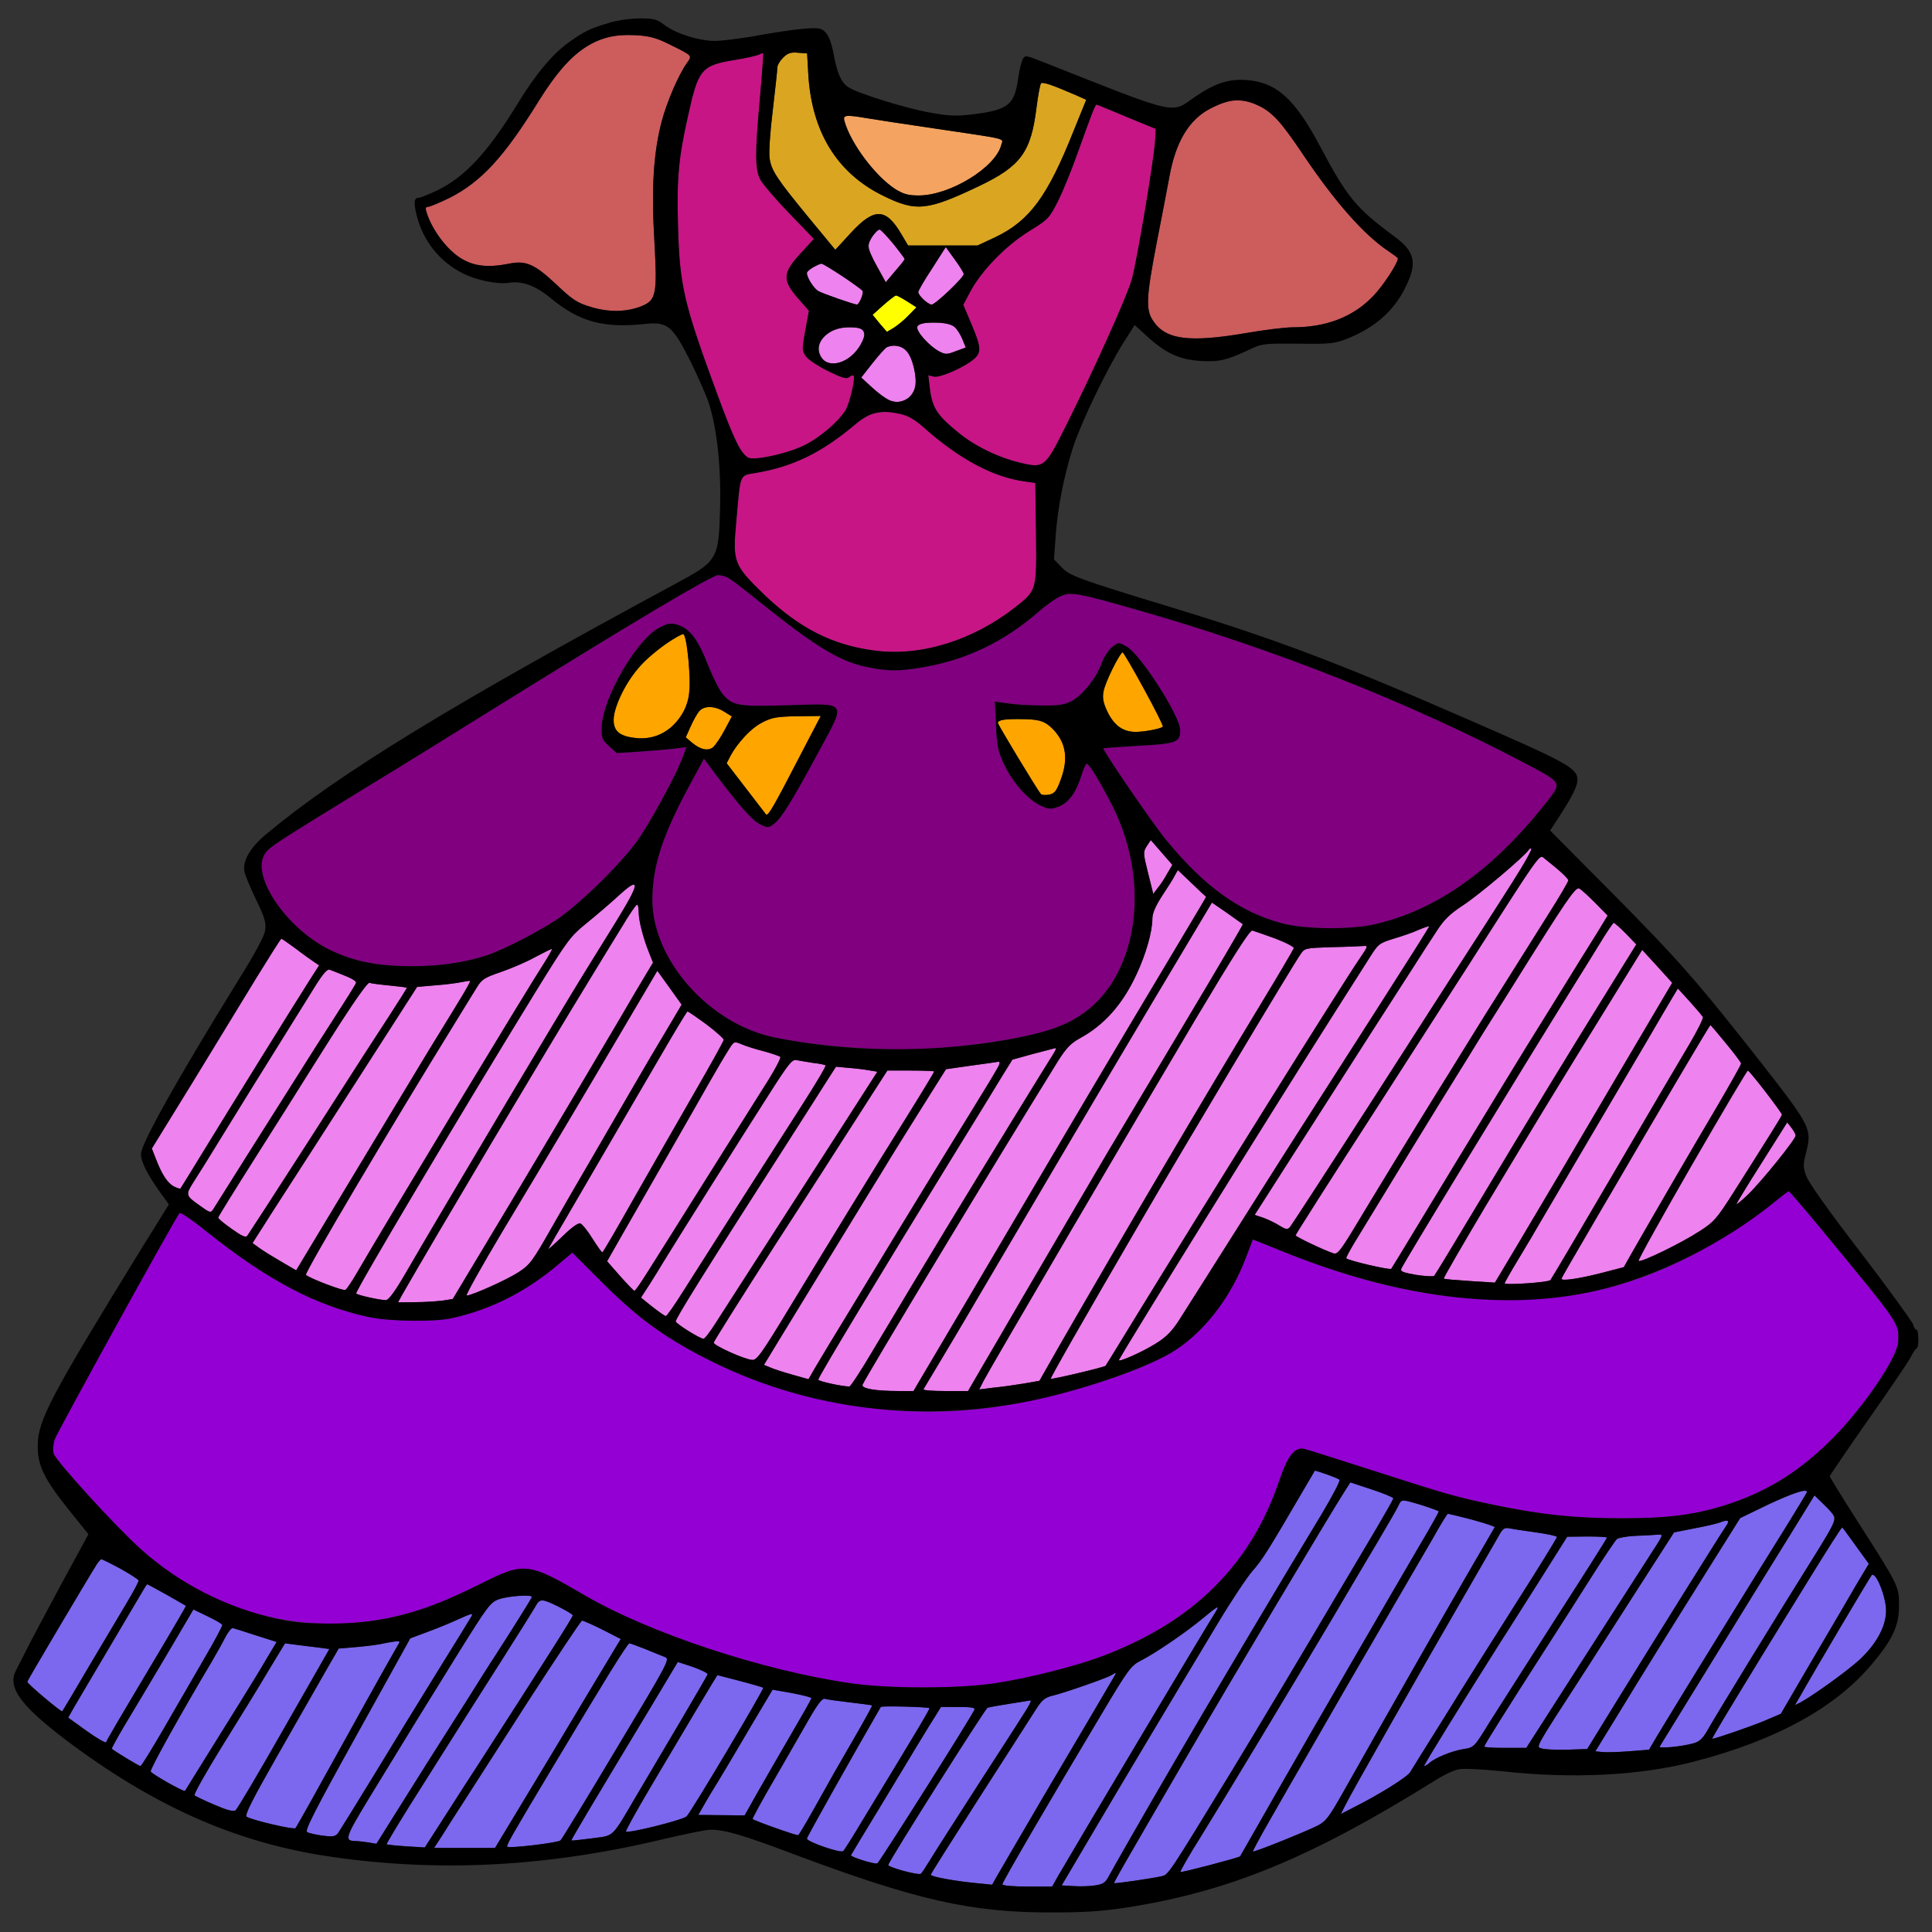 <?xml version="1.0" encoding="utf-8"?>
<!-- Generator: Adobe Illustrator 21.0.0, SVG Export Plug-In . SVG Version: 6.00 Build 0)  -->
<svg version="1.1"
	 id="svg174" inkscape:version="0.92.2 5c3e80d, 2017-08-06" sodipodi:docname="19.svg" xmlns:cc="http://creativecommons.org/ns#" xmlns:dc="http://purl.org/dc/elements/1.1/" xmlns:inkscape="http://www.inkscape.org/namespaces/inkscape" xmlns:rdf="http://www.w3.org/1999/02/22-rdf-syntax-ns#" xmlns:sodipodi="http://sodipodi.sourceforge.net/DTD/sodipodi-0.dtd" xmlns:svg="http://www.w3.org/2000/svg"
	 xmlns="http://www.w3.org/2000/svg" xmlns:xlink="http://www.w3.org/1999/xlink" x="0px" y="0px" viewBox="0 0 850 850"
	 style="enable-background:new 0 0 850 850;" xml:space="preserve">
<rect x="0" y="0" width="850" height="850" fill="#333333" stroke="none"/>
<style type="text/css">
	.st0{fill:none;}
	.st1{fill:#CD5C5C;}
	.st2{fill:#C71585;}
	.st3{fill:#DAA520;}
	.st4{fill:#F4A460;}
	.st5{fill:#EE82EE;}
	.st6{fill:#FFFF00;}
	.st7{fill:#800080;}
	.st8{fill:#FFA500;}
	.st9{fill:#9400D3;}
	.st10{fill:#7B68EE;}
</style>
<sodipodi:namedview  bordercolor="#666666" borderopacity="1" gridtolerance="10" guidetolerance="10" id="namedview176" inkscape:current-layer="svg174" inkscape:cx="1020.3063" inkscape:cy="685.11194" inkscape:pageopacity="0" inkscape:pageshadow="2" inkscape:window-height="978" inkscape:window-maximized="1" inkscape:window-width="1920" inkscape:window-x="0" inkscape:window-y="1" inkscape:zoom="0.64015797" objecttolerance="10" pagecolor="#ffffff" showgrid="false">
	</sodipodi:namedview>
<g id="g172" transform="translate(0,0) scale(1,1)">
	<path id="path4" class="st0" d="M0,0h425h425v425v425H425H0V425V0z M281.5,8.1c-16.2,0.1-31.9,8-42.9,21.7c-2.9,3.7-8,11-11.1,16.2
		c-12.9,21-23,31.9-35,37.7c-3.8,1.8-7.5,3.3-8.2,3.3c-2.2,0-2.4,2-0.9,8.1c2.9,11.1,10.1,20.1,20.3,25.2c5.9,3,15.2,4.9,20.2,4.1
		c5.8-0.9,11.8,1.3,18.3,6.7c12.7,10.5,23.2,13.4,41.8,11.4c9.7-1,11.9,0.9,19.6,16.1c3.3,6.7,7,15,8.2,18.6c3.6,11,5.5,28.3,5,46.3
		c-0.6,22.8-0.9,23.3-20.3,33.7C198.7,310,149,340.4,117.1,367c-7.1,5.9-10.6,12-9.5,16.7c0.3,1.5,2.6,7,5.1,12.2
		c3.7,7.6,4.4,10,4,13.2c-0.3,2.6-4.1,9.7-11.5,21.6c-26.6,43-43.2,72.5-43.2,77.1c0,3.2,2.9,9,8.4,16.7l3.9,5.4l-12.6,20.3
		C22.4,614.1,16.6,625,16.6,636c-0.1,8.8,2.9,14.8,13.7,28.3l8.6,10.7l-12.6,23.2c-6.9,12.8-13.9,26-15.5,29.3
		c-1.7,3.3-3.4,6.8-3.9,7.7c-3.8,7.5,2.8,16.1,25.4,32.8c37.8,27.8,73.2,43.1,113.4,48.9c47.9,7,95.8,4.4,147.2-8
		c9-2.1,17.8-3.9,19.7-3.9c6.2,0,13.9,2.2,35.9,10.5c54.9,20.6,78.5,25.9,114,25.9c14.8,0,22.2-0.5,33.4-2.2
		c45.1-7.1,80.9-21.8,136-56.2c3.5-2.2,8-4.3,10-4.6c2-0.4,10.6,0,19.1,0.9c31.1,3.4,60.6,1.9,84.4-4.3
		c35.9-9.3,62.2-23.7,78.2-42.9c9.1-10.8,11.9-16.9,11.9-25.6c0-8.5,0-8.6-17.5-36c-7.2-11.2-13-20.7-13-21s7.5-11.3,16.7-24.5
		c9.3-13.2,17.7-25.6,18.8-27.7c1.1-2.1,2.3-4,2.8-4.1c1-0.5,0.9-8.2-0.2-8.2c-0.5,0-1.1-1-1.4-2.3c-0.4-1.2-10.7-15.5-23.1-31.7
		c-14.1-18.3-23.1-31-24-33.8c-1.4-3.8-1.3-5,0.1-10.5c2.5-9.9,1.8-11.4-19.3-38.4c-28.8-36.7-36.7-45.7-66.1-75.4L682,365.4l3.9-6
		c5.7-8.7,8.1-13.6,8.1-16.2c0-5.3-3.8-7.4-50.5-27.7c-55.5-24.2-82.6-34.4-127.5-48.1c-41.7-12.7-45.3-14-49-17.9l-3.3-3.4l0.7-9.7
		c0.8-12.4,3.7-27.1,7.6-39.3c3.6-11.1,14.5-33.8,22-45.9l5.2-8.2l5.5,5c8.1,7.4,14.2,10.2,23.4,10.8c8.2,0.5,11.6-0.3,21.4-4.9
		c5.9-2.8,6.5-2.8,21.5-2.7c14.2,0.2,16,0,21.5-2.1c12.3-4.9,20.6-12.1,25.8-22.6c5.4-10.9,4.3-15.8-5-22.6
		c-16.8-12.4-20.6-17.1-32.4-39.3c-11.2-21.2-19.4-28.5-32.6-29.4c-7.8-0.5-13.7,1.4-22.4,7.3c-11,7.7-6.5,8.7-67.7-15.5
		c-7.1-2.8-7.2-2.8-8.3-0.8c-0.6,1.1-1.5,5-2,8.6c-1.6,11.3-4.4,13.5-19.1,15.4c-7.9,1-10.8,0.9-19.3-0.6
		c-10.1-1.7-32.2-8.5-36.2-11.2c-3-1.9-4.8-5.7-6.3-13.4c-1.5-8.3-3.3-11.6-6.5-12.4c-2.9-0.7-12.9,0.4-29.9,3.5
		c-6,1-13.3,1.9-16.2,1.9c-6.8,0-17-3.2-21.9-6.9C288.9,8.4,287.8,8.1,281.5,8.1z"/>
	<path id="path6" class="st1" d="M280,15.5c6,0.4,8.9,1.2,14.5,4c10.5,5.2,10.1,4.8,7.6,8.4c-3.6,5.1-8.8,17.1-11,25.6
		c-3.6,13.6-4.6,29.8-3.2,52.5c1.3,23.3,0.8,26-5.4,28.6c-6.5,2.7-14.5,2.9-22.4,0.5c-6.3-1.9-8.1-3.1-15.5-10.1
		c-9.4-8.8-13.2-10.5-20.6-9c-9,1.8-15.1,1.2-20.6-2c-6.4-3.6-13.4-12.8-15.8-20.8c-0.5-1.6-0.3-2.2,0.7-2.2c0.8,0,5-1.8,9.4-3.9
		c14-7.1,24-17.9,39.4-42.8c10.8-17.4,19.6-25.2,31.6-28.3C270.8,15.5,275.9,15.3,280,15.5z"/>
	<path id="path8" class="st2" d="M335.8,23.4c0.1,0.2-0.5,9.3-1.5,20.2c-2.2,24.3-2.1,30.9,0.2,35.4c1,1.9,6.7,8.6,12.7,14.8
		l10.9,11.3l-5.5,6c-8.4,9-8.6,12.1-1.2,20.5l4.5,5.1l-1.6,8.7c-1.5,8.4-1.5,8.8,0.3,11.4c1.1,1.5,5.5,4.4,9.8,6.5
		c6.2,3,8.1,3.6,9.2,2.6c0.8-0.6,1.7-1,1.9-0.7c1,1-1.6,12.1-3.5,15.3c-3.3,5.3-11.9,12.5-18.7,15.7c-7.7,3.6-21.8,6.6-24.2,5.1
		c-3.3-2-6.1-7.7-13.4-27.5c-14.9-40.4-16.7-48.1-17.4-74.3c-0.6-20.8,0.2-29.9,4.4-48.5c4.5-20.6,5.9-22.2,20.4-24.6
		c5-0.8,9.9-1.9,10.8-2.4C334.8,23.6,335.6,23.3,335.8,23.4z"/>
	<path id="path10" class="st3" d="M351.1,23.2l4,0.3l0.5,8.8C357,57.8,368.1,76,388.3,86c14.7,7.3,19.5,6.8,42.6-4.2
		c18.2-8.7,22.7-14.9,25.1-34.3c0.7-5.5,1.6-10.4,2-10.8c0.7-0.8,4.8,0.6,15.2,5.1l4.7,2.1l-5.6,13.8
		c-11.5,28.9-19.4,39.5-34.5,46.7l-7.7,3.6h-15.3h-15.3l-3-5.1c-6.8-11.5-11.9-11.6-22.2-0.4l-6.8,7.4l-11.4-13.8
		c-14.3-17.4-16.7-21-17.5-26.4c-0.4-2.5,0.2-11.6,1.4-21.3c1.1-9.3,2-17.7,2-18.7s1.1-2.9,2.5-4.3
		C346.5,23.4,347.8,22.9,351.1,23.2z"/>
	<path id="path12" class="st1" d="M562.2,52.8c2,2.2,6.9,8.9,10.9,14.9c14,20.9,27,35.7,37.9,42.9c2.2,1.5,4,2.8,4,3.1
		c0,2.1-6.4,11.9-10.8,16.5c-8.8,9.2-20.6,13.8-35.4,13.8c-3.2,0-12.4,1.1-20.4,2.5c-25.2,4.3-35.6,3-41.1-5.4
		c-3.3-4.8-3-10.4,1.6-34.3c2.2-11.1,4.7-24.3,5.6-29.1c3.3-18.3,11.1-28.7,24.5-32.8C546.5,42.6,555.9,45.8,562.2,52.8z"/>
	<path id="path14" class="st2" d="M482.4,46c0.2,0,6.1,2.4,13.2,5.4l12.9,5.3l-0.3,5.2c-0.4,7.8-7.9,52.5-10.2,60.9
		c-2.1,7.5-16.8,40.2-29.3,65.1c-8.9,17.8-9.4,18.2-19.8,15.7c-9.7-2.3-20-7.3-27.3-13.3c-9.1-7.4-11.3-10.7-12.4-18.5l-0.8-6.7
		l2.6,0.6c2.9,0.5,13.7-4.3,17.8-8c3-2.8,2.8-5.1-1.4-15.1l-3.6-8.5l3.3-6.2c4.9-9,15.5-19.9,25.7-26.2c8.4-5.2,8.8-5.6,12.7-13.3
		c2.2-4.4,6.2-14.2,8.9-21.9c2.8-7.7,5.6-15.5,6.3-17.3C481.4,47.5,482.2,46,482.4,46z"/>
	<path id="path16" class="st4" d="M381.4,52c3.4,0.6,16.7,2.6,29.6,4.5c33.6,5,30.3,4.2,29.5,7.3C438,73.7,417.9,86,404.2,86
		c-4.7,0-6.7-0.6-10.3-2.8c-8.8-5.7-19.6-20-22.4-30C370.8,50.6,372,50.4,381.4,52z"/>
	<path id="path18" class="st5" d="M387,101c0.9,0,11,12,11,13c0,0.3-1.9,2.7-4.2,5.3l-4.1,4.9l-3.8-6.9c-4.4-7.8-4.7-10-1.8-13.7
		C385.2,102.2,386.5,101,387,101z"/>
	<path id="path20" class="st5" d="M416.1,108.7l3.9,5.4c2.2,3,4,5.9,4,6.5c0,1.5-12.5,13.4-14.1,13.4s-5.9-4-5.9-5.5
		c0-0.6,2.7-5.3,6.1-10.4L416.1,108.7z"/>
	<path id="path22" class="st5" d="M361.4,116c1.1,0,17.3,10.7,18.1,12c0.6,1-1.5,6-2.5,6c-1.1,0-14.7-4.7-16.9-5.9
		c-2-1.1-5.1-5.9-5.1-8c0-0.6,1.2-1.7,2.8-2.5C359.3,116.8,360.9,116.1,361.4,116z"/>
	<path id="path24" class="st6" d="M394.2,130c0.5,0,2.7,1.2,4.9,2.6l4.1,2.6l-3.6,3.7c-1.9,2-4.9,4.4-6.5,5.4l-2.9,1.7l-3.2-3.7
		l-3.1-3.8l4.8-4.3C391.3,131.9,393.8,130,394.2,130z"/>
	<path id="path26" class="st5" d="M411,142c7.8,0,10,1.3,12.4,7.2l1.5,3.7l-4.4,1.6c-3.8,1.5-4.5,1.5-7.1,0.2
		c-4.6-2.4-10.6-9.1-9.8-11C404.1,142.3,405.6,142,411,142z"/>
	<path id="path28" class="st5" d="M373.6,144c6.9,0,8.2,1.9,5.1,7.5c-4.6,8.3-14.4,11.2-17.6,5.3c-2.1-3.6-0.6-7.5,3.8-10.5
		C367.4,144.6,369.7,144,373.6,144z"/>
	<path id="path30" class="st5" d="M402.2,162.1c1.7,8.3-0.2,13.1-5.8,14.5c-3.4,0.9-7-0.9-12.7-6.1l-4.8-4.4l5.1-6.5
		c2.8-3.5,5.6-6.7,6.3-6.9C395.9,150.4,400.5,154,402.2,162.1z"/>
	<path id="path32" class="st2" d="M406.7,188.3c15.3,13.6,30.2,21.6,44.1,23.5l4.7,0.7l0.3,22c0.3,25.3,0.3,25.2-8.9,32.5
		c-18.8,14.8-41.9,22-62.3,19.2c-18.4-2.4-32.9-9.8-48.3-24.5c-13.5-13.1-14-14.3-12.4-32c2-22.2,1.2-20.3,9-21.7
		c16.2-2.8,28.7-8.9,43.5-21.4c2.5-2.1,6.1-4.2,7.9-4.6C392.8,179.9,399.4,181.8,406.7,188.3z"/>
	<path id="path34" class="st7" d="M316,253c3.3,0.1,4.8,1,17.6,11.3c25,20.1,35.8,26.7,47.6,29.1c9.6,2,14.2,2,25.2,0.1
		c18.9-3.3,35.2-11.1,50.2-24.1c3.3-2.9,7.7-6.1,9.8-7c4.5-2.2,7.3-1.7,34.6,6.1c59.5,17,119.9,40.9,169.6,67.1
		c17.2,9.1,16.8,8.4,9.3,18c-23.5,29.6-48.1,46.9-75.2,53.1c-10.7,2.4-30.9,2.2-40.8-0.5c-18.6-5-34.1-16.2-50.9-36.7
		c-6.1-7.4-28.1-39.7-27.6-40.3c0.2-0.1,7.1-0.6,15.5-1.1c16.8-0.9,18.5-1.5,18.3-7.1c-0.2-6.2-17.6-33.3-23.5-36.5
		c-3.6-2-3.6-2-6.3,0.1c-1.5,1.1-3.6,4.2-4.6,7c-2.6,6.9-8.5,14.3-13.3,16.8c-3.2,1.7-5.7,2.1-13,2c-4.9,0-11.6-0.4-14.9-0.9
		l-5.9-0.8l0.5,10.5c0.4,9.1,0.9,11.4,3.6,17.1c3.6,7.9,10.6,15.7,16.2,18.2c3.6,1.6,4.3,1.6,7.7,0.4c4.4-1.7,7.6-6,10-13.5
		c0.9-3,2-5.4,2.4-5.4c1.1,0,6.4,8.8,11.4,18.7c11.9,23.8,13,50.7,2.9,71.9c-5.9,12.6-15.5,21.2-29.1,26.1c-8.9,3.2-31.2,7-49.6,8.4
		c-22.1,1.6-50.4-0.2-72.7-4.6c-28.8-5.8-54-34.1-54-60.6c0-14.9,4.6-28.8,16.8-51.2l5.9-10.9l6.3,8.4
		c10.3,13.5,15.1,18.9,18.7,20.6c3.1,1.5,3.5,1.5,5.9-0.4c3.1-2.3,8.2-10.5,19.8-32.1c11.9-22,12.7-20.8-13.7-20
		c-22.2,0.6-24.4,0.3-28.9-5.1c-1.4-1.7-4.3-7.5-6.4-12.8c-4.2-10.8-7.8-15.7-13-17.4c-3-1-4.1-0.9-8,1c-10.2,5-25.5,31.3-25.7,44.4
		c-0.1,4.3,0.3,5.2,3.3,7.9l3.3,3l9.6-0.6c5.3-0.4,12.2-0.9,15.3-1.3l5.8-0.7l-1.2,3.3c-2.8,8.2-15.4,31.3-21.2,39
		c-7.3,9.7-21.8,24-32.1,31.8c-7.2,5.4-25.4,14.9-33.5,17.6c-9.7,3.1-20.6,4.7-32.4,4.7c-15.5,0-25.7-2-36.5-7.2
		c-19-9.3-34.9-32.6-28.6-42.2c1.9-3,4.4-4.6,43-28.3c16-9.7,43.9-27,62-38.3c18.2-11.2,46.3-28.5,62.5-38.3
		C301.8,260.1,314.5,253,316,253z"/>
	<path id="path36" class="st8" d="M300.6,279c1.8,0,3.6,21.8,2.3,27.9c-2.3,11-11.6,18.5-22,17.9c-11.8-0.8-13.8-6.2-7.4-19.6
		c4-8.5,11.3-16.6,19.9-22.2C296.8,280.8,300,279,300.6,279z"/>
	<path id="path38" class="st8" d="M493.9,287c0.9,0,18.3,32.1,17.7,32.7c-0.8,0.9-8,2.3-11.9,2.3c-5.6,0-9.4-2.7-12.4-8.7
		c-3.1-6.5-2.7-9.8,2.4-19.6C491.7,290,493.5,287,493.9,287z"/>
	<path id="path40" class="st8" d="M318.6,313.1l3.4,2.1l-3.1,5.8c-1.7,3.3-4,6.6-5,7.6c-2.2,2-5.7,1.3-9.5-1.9l-2.7-2.3l2.2-4.9
		c1.2-2.7,2.9-5.7,3.8-6.7C309.9,310.4,314.5,310.5,318.6,313.1z"/>
	<path id="path42" class="st8" d="M351.8,315.1l9.3-0.1l-8.7,16.7c-12,23.2-14.5,27.6-15.4,26.6c-0.3-0.4-4.4-5.7-9-11.7l-8.3-10.8
		l1.8-3.5c4.3-7.9,11.4-14.2,18.5-16.4C341.4,315.5,346.7,315.1,351.8,315.1z"/>
	<path id="path44" class="st8" d="M450.7,316.4c8,0.2,11,1.7,15,7.5c3.5,5.2,3.9,10.9,1.2,18.5c-2,5.6-2.8,6.6-5.2,7.2
		c-1.6,0.3-3.3,0.2-3.7-0.2c-1.5-1.6-19-30.6-19-31.4c0-0.5,1-1.1,2.3-1.3C442.5,316.4,446.7,316.3,450.7,316.4z"/>
	<path id="path46" class="st5" d="M506.3,369.6l4.7,5.4l4.8,5.5l-2.2,3.7c-1.1,2.1-3,5-4.2,6.4l-2,2.7l-2.3-9.2
		c-2.2-8.8-2.2-9.2-0.6-11.8L506.3,369.6z"/>
	<path id="path48" class="st5" d="M673.7,373.4c0.6,0.6-5.3,10.3-21,34.6c-6.2,9.6-27.7,42.9-47.6,74c-20,31.1-36.9,57.1-37.6,57.9
		c-1.1,1.2-1.9,1-4.8-0.8c-1.9-1.2-5.1-2.7-7.1-3.4l-3.6-1.2l13.1-20.5c31.7-49.6,50.7-79.2,56.4-88c3.3-5.2,8-12.5,10.4-16.1
		c3.4-5.3,5.7-7.6,11.9-11.7c6.9-4.5,27-21.5,28.7-24.2C672.9,373.4,673.4,373.1,673.7,373.4z"/>
	<path id="path50" class="st5" d="M678.9,377.2c6.4,5,11.1,9.3,11.1,10.1c0,0.6-4.1,7.6-9.2,15.6c-5,8-13.4,21.3-18.6,29.6
		c-5.2,8.2-13.1,20.8-17.5,28c-4.4,7.1-10.1,16.4-12.7,20.5c-9.5,15.3-28.8,46.9-35.9,58.8c-6.5,10.7-7.7,12.2-9.5,11.6
		c-4-1.3-16.6-7.3-16.6-7.9c0-0.4,16.3-26,36.2-56.8c19.8-30.9,38-59.1,40.3-62.7c2.2-3.6,10.1-15.8,17.5-27.3
		C675.6,378.6,677.5,376.1,678.9,377.2z"/>
	<path id="path52" class="st5" d="M518.2,382.8l6.1,5.8c3.4,3.3,6.2,5.9,6.3,5.9c0.2,0-3.2,5.6-7.3,12.5
		c-7.4,12.3-41.7,69.9-55.6,93.5c-8,13.6-14.8,25-40.7,69c-10.1,17-19.8,33.6-21.7,36.7l-3.4,5.8h-6.2c-10.7,0-16.9-1.1-16.2-2.8
		c1.3-3.3,59.1-99.1,85.8-142.1c3.7-5.9,5.7-8,9.6-10.2c10.8-5.8,19-15,25.1-28.2c4.1-8.7,7-18.8,7-24.6c0-2.3,1.4-5.5,4.3-10
		c2.4-3.6,5-7.7,5.6-9L518.2,382.8z"/>
	<path id="path54" class="st5" d="M279.3,389.6c0.7,1.2-2.2,6.3-22.4,38.7c-9.4,15.1-62.3,104-77.9,130.9c-5,8.7-8,12.8-9.2,12.8
		c-2.7,0-12.2-2.1-13.1-2.9c-0.7-0.7,45.4-78.2,78.9-132.7c14.2-23,15.3-24.4,22.4-30.2c4.1-3.3,10.4-8.7,14-12
		C276.8,389.8,278.7,388.6,279.3,389.6z"/>
	<path id="path56" class="st5" d="M694.8,390.9c1,0.5,4.1,3.4,7.1,6.4l5.4,5.5l-4.5,7.4c-2.5,4-11,17.6-18.8,30.3
		c-7.9,12.6-17.3,27.9-21,34c-18.2,29.9-30.2,49.6-39.8,65.5c-5.8,9.6-10.8,17.8-11.1,18.2c-0.6,0.7-18.9-3.6-19.8-4.6
		c-0.2-0.2,1.5-3.4,3.8-7.2c23.5-38.6,32.4-53.1,36.6-59.9c2.7-4.4,8.7-14,13.2-21.3c4.5-7.4,9.7-15.7,11.5-18.5
		c1.8-2.9,5.6-8.8,8.3-13.2s10-16,16.2-25.7C691.3,393,693.5,390.2,694.8,390.9z"/>
	<path id="path58" class="st5" d="M533.2,397.1l6.7,4.6c3.6,2.6,6.8,4.8,6.9,4.9c0.2,0.1-11.3,19.7-25.6,43.6
		C507,474,491.7,499.6,487.3,507c-21.6,36.8-25.9,44.1-37.8,64.5c-7.1,12.1-15.2,26.2-18.2,31.2l-5.4,9.3h-10
		c-5.5,0-9.8-0.3-9.6-0.8c0.2-0.4,3.8-6.3,7.9-13.2s9.1-15.2,11-18.5s8.7-14.8,15-25.5c6.3-10.7,18.4-31.2,26.8-45.5
		s26.7-45.2,40.7-68.7L533.2,397.1z"/>
	<path id="path60" class="st5" d="M280.3,398c0.4,0,0.7,1.5,0.7,3.3c0,3.6,1.8,10.9,4.5,17.7l1.8,4.5l-3,5c-1.7,2.8-7,11.7-11.8,20
		c-16.1,27.3-46.6,78.7-60.1,101l-13.2,22l-4.4,0.7c-2.4,0.3-7.8,0.7-12,0.7l-7.7,0.1l1.8-3.3c14.9-26,62.4-105.9,82.8-139.2
		c4.4-7.2,10.6-17.4,13.9-22.7C276.8,402.4,279.8,398,280.3,398z"/>
	<path id="path62" class="st5" d="M710,406c0.3,0,2.7,2.1,5.3,4.7l4.6,4.8L707.2,436c-15.6,25.1-33.8,54.9-57.5,94.5
		c-9.9,16.5-18.3,30.4-18.7,30.8c-0.4,0.4-3.9,0.2-7.9-0.4c-5.7-1-7.1-1.5-6.6-2.7c0.8-2.2,49.6-82.3,77.5-127.2
		c2.6-4.1,7.1-11.4,10.1-16.3C707,409.9,709.7,406,710,406z"/>
	<path id="path64" class="st5" d="M628.8,407.5c0.2,0.1-10.4,16.8-23.4,37.1c-31.8,49.7-40.3,62.9-52.9,82.9
		c-23.1,36.6-30.2,47.7-34,53.7c-3,4.6-5.6,7.2-10,9.9c-6,3.8-17,8.6-16.2,7.2c5.5-9.9,66.3-107.8,95.2-153.3
		c6.5-10.2,13.4-21.1,15.4-24.2c3.4-5.4,4-5.9,10.2-7.8c3.7-1.1,8.7-2.8,11-3.9C626.5,408.1,628.6,407.4,628.8,407.5z"/>
	<path id="path66" class="st5" d="M551,409.4c7.9,2.3,18.4,6.8,18.2,7.8c-0.2,0.6-6.7,11.7-14.6,24.7C529.7,483,495,541.8,466.7,591
		l-9.4,16.5l-6.9,1.2c-3.8,0.6-9.8,1.5-13.2,1.8l-6.4,0.8l2-3.9c3-5.8,65.8-112.9,93-158.7C542.8,420.2,549.9,409.1,551,409.4z"/>
	<path id="path68" class="st5" d="M123.8,413c0.2,0,3,1.9,6.1,4.2c3.1,2.4,6.8,5,8.1,5.9l2.4,1.6l-4.1,6.4
		c-6.5,10.2-36.1,57.9-46.8,75.4c-5.4,8.8-9.9,16.2-10.1,16.4s-1.5-0.2-2.9-0.9c-2.8-1.5-5.3-5.3-7.9-12.1l-1.8-4.6l17.8-28.9
		c9.7-15.9,22.4-36.7,28.2-46.2C118.6,420.8,123.5,413,123.8,413z"/>
	<path id="path70" class="st5" d="M599.8,416.2c2.2-0.2,2.1,0.1-1.6,5.5c-9.6,14.2-67.7,107.3-101.7,162.8
		c-5.4,8.8-9.9,16.2-10.1,16.4c-0.5,0.6-23.7,6.1-24.1,5.7c-0.3-0.3,13.5-24.5,39.2-68.6c18.1-31.2,67.2-113.3,70.7-118.2
		c1.8-2.7,2.2-2.7,13.6-3.1C592.2,416.6,598.5,416.3,599.8,416.2z"/>
	<path id="path72" class="st5" d="M242.8,417.5c0.2,0.2-1.2,2.7-3.1,5.7c-7.3,11.2-70.1,115.1-82.5,136.5c-2.3,4-4.7,7.5-5.2,7.8
		c-0.9,0.6-15.6-5-17.4-6.6c-0.8-0.7,36.2-63.3,65.9-111.4c3.7-6.1,7.9-12.8,9.3-15.1c2.2-3.6,3.4-4.3,10.7-6.8
		c4.6-1.6,11.4-4.5,15.1-6.6C239.4,419,242.6,417.4,242.8,417.5z"/>
	<path id="path74" class="st5" d="M722.5,417.9l6.6,7.2l6.6,7.3l-4.5,7.6c-2.4,4.1-10.5,17.8-18,30.5c-21.9,37.3-35.9,61-46,77.9
		l-9.5,15.9l-11-0.7c-6.1-0.4-11.3-0.8-11.5-1.1c-0.2-0.2,7.9-14.2,18-31.2c21.6-35.9,29.3-48.7,57.4-94.1L722.5,417.9z"/>
	<path id="path76" class="st5" d="M145,426.6c9,3.4,12,4.9,11.6,5.9c-0.2,0.7-4.6,7.7-9.7,15.6c-5.1,7.9-11.8,18.4-14.9,23.4
		c-8.5,13.4-37.1,58.7-38.3,60.7c-1,1.5-1.5,1.3-5.4-1.5c-6.8-4.8-6.8-4.9-3-10.9c1.9-2.9,7.2-11.4,11.7-18.8
		c7.1-11.6,15.3-24.8,41.4-66.7C142,428.5,143.9,426.3,145,426.6z"/>
	<path id="path78" class="st5" d="M289.2,427.1l5.4,7.5l5.3,7.4l-6.1,10.3c-3.4,5.6-10.9,18.3-16.6,28.2s-13.6,23.4-17.4,30
		c-3.9,6.6-11.4,19.6-16.7,28.9c-8.9,15.7-10,17.1-15.1,20.4c-5.3,3.4-20.3,10.1-22.7,10.2c-0.6,0,6.6-12.9,16.1-28.8
		c18.6-30.9,34.8-58.1,55-92.4L289.2,427.1z"/>
	<path id="path80" class="st5" d="M206.8,431.6c0.4,0.2-0.9,2.4-18.4,30.9c-5.3,8.8-20.6,34.1-33.9,56.2l-24.2,40.2l-6.7-3.9
		c-3.6-2.1-8-4.8-9.6-6l-2.9-2.1l4.6-7.2c2.5-4,6.2-9.7,8.2-12.8c2-3,16.2-25.2,31.6-49.1l28-43.6l8-0.7c4.4-0.3,9.6-1,11.5-1.4
		S206.7,431.4,206.8,431.6z"/>
	<path id="path82" class="st5" d="M162.6,432.4c0.7,0.3,4.7,0.8,8.9,1.2c4.1,0.4,7.5,0.8,7.5,1c0,0.2-3.4,5.6-7.6,12.1
		c-9.7,14.9-7.8,11.9-36.9,57.3c-13.6,21.2-25.2,39-25.7,39.7c-0.7,0.9-2.5,0.1-6.8-3c-3.3-2.3-6-4.5-6-5c0-0.4,7.5-12.5,16.7-27
		c9.1-14.4,18.5-29.2,20.7-32.8c2.3-3.6,9.5-15,16-25.3C157.1,438.6,161.8,432.1,162.6,432.4z"/>
	<path id="path84" class="st5" d="M738.2,434.9l5.2,5.7c2.8,3.1,5.4,6.2,5.8,6.8c0.3,0.6-2.4,6-6,12.1c-3.6,6-18.7,31.7-33.5,57
		c-14.8,25.3-27.2,46.3-27.6,46.7c-0.8,1-20.1,2.3-20.1,1.4c0-0.4,2.8-5.3,6.2-10.9c3.4-5.6,7.6-12.7,9.3-15.7
		c1.8-3,10.6-18.1,19.7-33.5s21.1-35.9,26.8-45.5c5.6-9.6,11.1-19,12.2-20.8L738.2,434.9z"/>
	<path id="path86" class="st5" d="M302.5,445c1.4,0,16,11.5,15.9,12.5c-0.1,0.7-6,11.3-13.1,23.6s-19,33.1-26.4,46.1
		c-7.4,13.1-13.6,23.8-13.9,23.8c-0.3,0-2.2-2.7-4.3-6c-2.1-3.4-4.5-6.4-5.3-6.7c-1-0.4-3.8,1.6-8.1,5.8c-3.6,3.5-6.4,5.9-6.1,5.4
		c0.3-0.6,5.2-9.1,11-19c29-49.8,36.7-63,43-73.8C299,450.3,302.3,445,302.5,445z"/>
	<path id="path88" class="st5" d="M752.5,451c0.6,0,13.5,16.1,13.5,16.9c0,0.6-4.9,9.2-10.8,19.3c-9.8,16.5-29.6,50.6-37.7,64.8
		l-3.1,5.5l-10.4,2.7c-9.5,2.4-17,3.5-17,2.4c0-0.4,3.8-6.9,18.2-31.6c2.8-4.7,6.7-11.4,8.8-15c4.4-7.7,16-27.3,28.9-49.3
		C748.1,458.1,752.3,451,752.5,451z"/>
	<path id="path90" class="st5" d="M326.2,459.4c1.8,0.8,6.2,2.2,9.8,3.1c3.6,1,6.9,2.1,7.3,2.5c0.4,0.4-2.7,6.3-7.1,13.1
		c-4.3,6.8-12.5,19.8-18.2,28.9c-23,36.6-26.9,42.9-32.5,51.7c-3.2,5.1-6,9.3-6.4,9.2c-0.3,0-3.2-3-6.3-6.5l-5.7-6.5l5.8-10.2
		c3.2-5.6,12-21,19.6-34.2c7.6-13.2,16.4-28.7,19.7-34.5c3.3-5.8,7.1-12.2,8.4-14.2C322.9,458.1,323,458.1,326.2,459.4z"/>
	<path id="path92" class="st5" d="M464.4,461.1c0.4,0,0,1.1-1,2.6c-1.6,2.4-30.7,49.8-47.1,76.8c-8.6,14.2-22.1,36.6-32.3,53.7
		c-5.1,8.7-9.8,15.8-10.3,15.8c-3.2,0-13.7-2.3-13.7-3c0-1.2,27.6-46.9,60-99.5c9.5-15.4,19.1-31,21.3-34.7l4.1-6.6l9-2.5
		C459.4,462.4,463.9,461.2,464.4,461.1z"/>
	<path id="path94" class="st5" d="M350.4,466.4c1.1,0.2,4.4,0.8,7.1,1.2c2.8,0.3,5.3,0.8,5.7,1.1c0.4,0.2-4.3,8.1-10.4,17.6
		s-18.9,29.6-28.6,44.7c-9.6,15.1-20.4,32.1-24,37.7c-3.6,5.7-6.8,10.3-7.3,10.3c-0.4,0-3-1.8-5.8-4l-5.1-4.1l3.7-5.7
		c2-3.1,4.8-7.7,6.3-10.2c3.8-6.3,35.3-56.4,46.8-74.3C346.9,468,348.6,465.9,350.4,466.4z"/>
	<path id="path96" class="st5" d="M439.4,467.1c1.4-0.2,0,2.4-12.6,22.7c-11.7,18.9-21.8,35.5-32.3,52.7c-2.7,4.4-11.1,18.3-18.8,31
		c-7.7,12.6-15.4,25.3-17,28.1l-3,5.2l-7.1-2c-3.9-1.1-8.3-2.5-9.8-3.2l-2.7-1.1l7.6-12.5c8.4-13.7,37-60.6,45.3-74
		c2.8-4.7,10.1-16.4,16.2-26.1l11-17.5l11.2-1.6C433.5,468,438.9,467.2,439.4,467.1z"/>
	<path id="path98" class="st5" d="M367.8,469.3l5.3,0.5c3,0.2,7.1,0.7,9.2,1.1l3.7,0.6L372.2,493c-37.7,58.6-52.9,82.1-57.1,88.7
		c-2.5,4-5,7.3-5.6,7.3c-1.5,0-11.8-6.4-12.2-7.6c-0.3-1,13-22.3,47.7-76.4c8.6-13.5,17.3-27,19.2-30.1L367.8,469.3z"/>
	<path id="path100" class="st5" d="M390.4,471h10.3c5.7,0,10.3,0.2,10.3,0.4c0,0.3-5.5,9.4-12.3,20.3c-16,25.6-32.6,52.7-50.8,82.7
		c-12.9,21.3-14.9,24.1-17,23.9c-3.3-0.2-16.9-6.3-16.9-7.6c0-0.5,12.2-19.9,27.1-43.1c15-23.1,29-45,31.3-48.6s7.3-11.3,11.1-17.3
		L390.4,471z"/>
	<path id="path102" class="st5" d="M769,471c0.7,0,15,18.6,15,19.4c0,0.5-5.9,9.9-21.5,34.5c-7.2,11.3-8.5,12.8-14.8,16.8
		c-7.8,5.1-25.2,13.6-26.8,13.1c-0.5-0.2,10-19.1,23.3-42C757.6,489.8,768.7,471,769,471z"/>
	<path id="path104" class="st5" d="M786.3,493.8l1.8,2.3c1,1.3,1.9,2.9,1.9,3.5c0,1.6-14.8,20-20.9,25.9c-2.8,2.7-5.1,4.6-5.1,4.2
		c0-0.3,5-8.6,11.2-18.3L786.3,493.8z"/>
	<path id="path106" class="st9" d="M787,524.1c0.5,0,19.1,22.3,36.8,44.2c11.2,13.9,11.8,15.1,11.3,22.2c-0.5,7-15.2,28.6-28.6,42.1
		c-18.6,18.9-39.6,29.8-65.5,33.9c-12.5,2-41.8,2-57.9,0c-13.5-1.7-36-6.2-47.5-9.6c-3.9-1.1-18.8-5.8-33.1-10.4s-27.2-8.7-28.6-9
		c-4.2-1-7.2,2.7-10.9,13.4c-6.3,18.8-14.5,32.5-27.2,45.7c-21.5,22.4-55.4,37.6-98.3,44c-16.1,2.4-46.4,2.4-63,0
		c-38.7-5.5-88.8-22.1-117.2-38.7c-25.1-14.6-26.5-14.8-46-5c-7.6,3.8-17.8,8.3-22.6,10c-44.8,15.7-91.3,6.4-126.6-25.2
		c-10.9-9.7-37.7-39.1-38.5-42.2c-0.4-1.5-0.2-4.3,0.5-6.3c1.1-3.2,53.1-97.6,54.9-99.5c0.4-0.5,5.8,3.2,12,8.2
		c26.6,21.3,48.5,32.8,71.6,37.6c9.1,1.9,28.5,2.1,35.9,0.5c17.5-3.8,33.2-11.8,47.6-24.1l5.7-4.8l13.8,13.8
		c10,9.9,17,15.8,24.9,21.1c39.9,26.5,92.1,39.2,140.3,33.9c28-3,66.2-14.2,84.2-24.6c13.8-8.1,26.2-23.7,33.1-41.9l3.1-8.1
		l11.7,4.7c34.3,14,63.5,20.8,93.1,21.7c32.5,1.1,58.5-4.4,86.5-18.4c11.5-5.7,29.1-17,38.5-24.7C784,526.1,786.7,524.1,787,524.1z"
		/>
	<path id="path108" class="st10" d="M578.5,647c0.9,0,10.2,3.5,10.8,4c0.5,0.4-3.1,7.2-7.8,15.1c-17.3,28.5-49.4,82.5-65,109.4
		c-13,22.3-27.3,47.3-28.8,50.2c-1.4,2.6-2.5,3.3-5.9,3.8c-2.4,0.4-6.6,0.5-9.5,0.3l-5.2-0.3l11.8-20c12.4-21.1,38.5-64.8,56.7-95
		c5.9-9.9,12.9-20.4,15.4-23.3c4.3-4.8,7.1-9.3,22.1-35C576,651.2,578.5,647,578.5,647z"/>
	<path id="path110" class="st10" d="M594.1,652.2l9.4,3.1c5.2,1.7,9.5,3.5,9.5,3.9s-3.3,6.2-7.3,13s-11.3,19-16.2,27.3
		c-15.5,26.3-36.5,61.4-47.8,80c-28.1,46-27.6,45.3-30.8,46c-4.5,1-20.4,3.3-20.7,3c-0.3-0.2,3-6,35.6-62
		c16.2-27.9,58.6-99.1,65.3-109.6L594.1,652.2z"/>
	<path id="path112" class="st10" d="M795,656.4c0,0.2-3.9,6.7-8.6,14.3c-7.3,11.7-19.2,30.8-39.8,64.3c-2.2,3.6-6.9,11.2-10.4,17
		c-3.6,5.8-7.4,12.2-8.6,14.2l-2.1,3.6l-9,0.7c-4.9,0.4-10.2,0.5-11.8,0.3l-2.8-0.3l8.9-14.5c12-19.7,23.5-38.2,40.5-65.3l14.3-22.8
		l12.4-6C788.7,656.9,795,654.8,795,656.4z"/>
	<path id="path114" class="st10" d="M798.3,657.9l3.9,3.8c6.6,6.4,6.7,5.7-2.5,20.5c-16.5,26.3-45.2,73.1-48.8,79.6
		c-1.8,3.1-3.3,4.5-5.9,5.2c-5.5,1.5-15.4,2.4-14.8,1.4c3.6-5.9,52.6-85.5,59.3-96.2L798.3,657.9z"/>
	<path id="path116" class="st10" d="M617.2,660c1.7,0,15.8,4.5,15.8,5c0,0.3-3.4,6.4-7.6,13.5c-13.6,23.2-47.3,81.3-63.7,110
		c-8.8,15.4-16,28.1-16.1,28.2c-0.5,0.6-26,7.3-26.3,6.9c-0.2-0.2,3.7-7.1,8.8-15.2c10.8-17.4,41.4-68.2,58.4-96.9
		c6.5-11,15.3-26,19.7-33.3c4.3-7.3,8.4-14.3,9-15.7C615.8,661.1,616.7,660,617.2,660z"/>
	<path id="path118" class="st10" d="M637,666c1.7-0.1,20.9,5.4,20.6,5.9c-0.2,0.3-5,8.7-10.8,18.6c-10.4,17.9-40.4,70.5-55.2,96.8
		c-6.8,12.1-8.2,14-11.9,15.9c-5.6,2.8-28,11.8-28.5,11.4c-0.1-0.2,3.2-6.4,7.4-13.7c4.2-7.4,11.8-20.6,16.9-29.4
		c10.4-18.2,23.6-41,38.5-66.5c5.6-9.6,13-22.3,16.4-28.2C633.7,670.9,636.7,666,637,666z"/>
	<path id="path120" class="st10" d="M759.2,671.7c-2.3,3.3-32,50.9-48.9,78.3l-12,19.5l-9,0.3c-4.9,0.1-9.9-0.1-11.2-0.6
		c-2.3-0.8-3.3,0.8,19.4-34.2c2.3-3.6,12-18.7,21.6-33.7l17.4-27.1l9-1.8c5-0.9,9.9-2.1,11-2.5C760.5,668.3,761.2,668.9,759.2,671.7
		z"/>
	<path id="path122" class="st10" d="M664,672.4c1.4,0.3,6.7,1.1,11.8,1.8c5,0.7,9.2,1.6,9.2,2s-7.8,13.1-17.3,28
		c-9.5,15-23.8,37.6-31.6,50.3c-7.9,12.6-15,24-15.7,25.2c-1.4,2.2-13.4,9.7-24.5,15.3l-6,3.1l2.2-4.3c3.2-6.4,33.5-59.6,50.4-88.8
		c8.1-14,15.7-27.2,16.9-29.3C661.1,672.5,661.9,672,664,672.4z"/>
	<path id="path124" class="st10" d="M810.5,672c0.1,0,2.8,3.6,5.9,8l5.8,8l-5.8,9.7c-3.1,5.4-8,13.7-10.8,18.5
		c-2.8,4.7-8.9,15.2-13.6,23.2l-8.5,14.6l-7.5,3.2c-5.8,2.4-21.4,7.8-22.7,7.8c-0.6,0,39.8-66.2,52.9-86.8
		C808.4,674.8,810.3,672,810.5,672z"/>
	<path id="path126" class="st10" d="M729.2,675.2c2.8-0.2,2.7-0.2-3,8.6c-3.1,4.8-16.7,26-30.2,47L671.5,769h-9.2
		c-5.1,0-9.3-0.2-9.3-0.6c0-0.6,10-16.5,26.3-41.9c6.4-9.9,15.9-24.8,21.2-33.2s10.2-15.6,10.9-16.2c0.6-0.5,4.3-1.2,8.1-1.4
		C723.4,675.6,727.7,675.3,729.2,675.2z"/>
	<path id="path128" class="st10" d="M689.5,676.1l8.8-0.1c4.8,0,8.7,0.2,8.7,0.5s-10,16.1-22.3,35.2c-12.3,19.2-25.4,39.8-29.3,45.9
		c-6.8,11.1-6.9,11.2-11.4,11.9c-5.1,0.8-12.6,3.8-15.2,6.2c-1,0.9-2,1.4-2.2,1.2c-0.3-0.3,16.9-28.1,34.1-55.3
		c2.2-3.3,9.5-15,16.4-25.8L689.5,676.1z"/>
	<path id="path130" class="st10" d="M44.6,686c1.4,0,16.4,8.6,16.4,9.4c0,0.5-2.2,4.7-4.9,9.2c-2.7,4.5-10.2,17.1-16.7,28.1
		c-6.4,10.9-11.8,20-12,20.2c-0.4,0.5-15.4-12.1-15.4-13c0-0.5,26.6-45.4,30.6-51.7C43.4,687,44.3,686,44.6,686z"/>
	<path id="path132" class="st10" d="M829.7,706.9c0.8,7.3-3.6,16-11.9,23.6c-5.8,5.2-20.3,15.6-25.7,18.5l-2.4,1.2l2.5-4.3
		c5.4-9.7,30.2-51.5,31.2-52.8C824.9,691.2,828.9,700,829.7,706.9z"/>
	<path id="path134" class="st10" d="M64.8,697c0.2,0,16.4,9,17,9.5c0.1,0.1-4.5,8-10.2,17.6c-20.1,33.7-24.6,41.4-24.9,42.4
		c-0.2,0.5-4-1.7-8.5-4.9l-8.2-5.9l2.3-4.1c1.3-2.3,8.4-14.2,15.7-26.6s14-23.7,14.9-25.2C63.8,698.2,64.6,697,64.8,697z"/>
	<path id="path136" class="st10" d="M234,702.6c0,0.4-8.5,14-16.5,26.4c-1.3,1.9-7.1,11.1-13,20.5c-5.9,9.3-13.3,21-16.5,26
		c-3.1,4.9-9.4,15-14,22.3l-8.4,13.4l-3.5-0.6c-2-0.3-4.5-0.6-5.6-0.6c-5.2-0.1-4.8-1.3,6.3-19.6c16.6-27.2,24.4-39.9,39.2-63.7
		c12.6-20.2,13.8-21.8,17.5-23.1C223.4,702.2,234,701.4,234,702.6z"/>
	<path id="path138" class="st10" d="M238.6,704c1.8,0,13.4,5.8,13.4,6.7c0,0.8-12.5,20.4-41.4,65.3c-2.4,3.6-8.6,13.3-14,21.7
		l-9.7,15.1l-8.2-0.5c-4.5-0.3-8.4-0.7-8.6-0.9c-0.2-0.1,4.3-7.6,9.9-16.6c5.7-9,14-22.2,18.5-29.3c4.5-7.2,14.5-22.9,22.2-35
		c7.7-12.1,14.5-23,15.2-24.3C236.5,705,237.7,704,238.6,704z"/>
	<path id="path140" class="st10" d="M534.8,709.2c-3.5,5.4-61.5,102.7-69.2,116l-2.7,4.8H452c-6.3,0-11-0.4-11-1
		c0-1,21.5-37.9,43.3-74.3c12.3-20.7,13.3-21.9,17.8-24.2c6.3-3.2,19.9-12.5,27.2-18.6C535.8,706.5,536.9,705.9,534.8,709.2z"/>
	<path id="path142" class="st10" d="M85.1,708.1l6.2,3c3.4,1.6,6.3,3.3,6.5,3.8c0.1,0.4-3.3,6.9-7.6,14.2
		c-4.3,7.4-12.3,21.2-17.7,30.6C67,769.2,62.2,777,61.8,777c-0.6,0-10.9-6.2-12.6-7.6c-0.2-0.1,2.3-4.7,5.5-10.1
		c3.3-5.4,11.4-19.1,18.2-30.5L85.1,708.1z"/>
	<path id="path144" class="st10" d="M207.3,710.1c1-0.1,2-1.9-14.9,25.4c-7.8,12.6-20.5,33.3-28.2,46c-7.7,12.6-14.7,23.9-15.4,24.9
		c-1.2,1.6-2.2,1.8-6.9,1.2c-3-0.4-6.1-1.1-6.8-1.6c-1.1-0.6,3.5-9.7,22-43l23.4-42.2l7.5-2.8c4.1-1.5,10-3.9,13-5.3
		C204,711.3,206.9,710.1,207.3,710.1z"/>
	<path id="path146" class="st10" d="M256.1,713c0.5,0,4.6,1.8,9,4l8,4.1l-2.3,3.8c-1.3,2.1-13.7,22.8-27.6,46L217.8,813h-13.4H191
		l3.7-5.7c2-3.2,5.9-9.4,8.8-13.8c2.8-4.4,15.6-24.3,28.4-44.3C244.8,729.3,255.6,713,256.1,713z"/>
	<path id="path148" class="st10" d="M102.5,716.3c0.5,0.1,5.1,1.6,10.1,3.2l9.1,2.9l-4.5,7.5c-2.4,4.2-7.4,12.3-11,18.1
		c-17.6,28.3-24.6,39.5-24.8,39.9c-0.5,0.6-14.6-7.4-15.1-8.5c-0.4-1,13.5-25.9,26.9-48.4c2.1-3.6,4.8-8.4,6-10.8
		C100.4,717.9,101.9,716.1,102.5,716.3z"/>
	<path id="path150" class="st10" d="M174.4,722.1c1.7-0.1,1.7,0.1,0.4,2.1c-0.8,1.3-11.1,19.6-22.8,40.8
		c-11.7,21.2-21.6,38.9-22,39.3c-0.7,0.8-18.7-3.4-21.5-5c-1-0.6,2.5-7.5,13.2-26.3c8-14,17.4-30.5,20.9-36.6l6.4-11.1l8.2-0.7
		c4.6-0.4,9.9-1.1,11.8-1.6C170.9,722.6,173.3,722.2,174.4,722.1z"/>
	<path id="path152" class="st10" d="M125.4,723l4.6,0.6c2.5,0.3,6.8,0.9,9.7,1.2l5.2,0.7l-20,35c-10.9,19.2-20.5,35.4-21.3,36
		c-1.1,0.6-3.8-0.1-9.3-2.5c-4.3-1.8-8.2-3.7-8.7-4.1c-0.5-0.4,5-10.1,12.1-21.6c7.1-11.4,16.3-26.3,20.3-33.1L125.4,723z"/>
	<path id="path154" class="st10" d="M276.9,723c0.4,0,3.6,1.2,7.2,2.6c3.5,1.5,7.4,3,8.6,3.5c2.1,0.8,1,2.8-21.4,40.1
		c-12.9,21.6-24,39.8-24.7,40.5c-0.9,1-22.5,3.6-23.4,2.8c-0.2-0.2,0.3-1.6,1.2-3.2c1.7-3.5,31.1-52.6,43.3-72.6
		C272.4,729.2,276.5,723,276.9,723z"/>
	<path id="path156" class="st10" d="M298.2,731.2l6.7,2.2c3.6,1.3,6.5,2.7,6.4,3.2c-0.1,0.5-5.2,9.2-11.2,19.4s-14.8,25-19.5,33
		c-11.9,20.2-10,18.4-20.2,19.8c-4.8,0.6-8.9,1.1-9,0.9c-0.2-0.2,8.7-15.2,35-58.8L298.2,731.2z"/>
	<path id="path158" class="st10" d="M490.7,736.7c-0.4,0.8-16.2,27.6-31.7,53.8c-8.9,15.2-17.9,30.6-20.6,35.3l-1.9,3.4l-7-0.7
		c-9.3-0.9-19.9-2.8-20-3.7c0-0.4,9.5-15.4,21.1-33.5c11.6-18,22.7-35.4,24.7-38.5c3.1-4.9,4.2-5.9,7.9-6.8c5.7-1.4,23.9-7.8,25.8-9
		C490.8,735.8,491.2,735.8,490.7,736.7z"/>
	<path id="path160" class="st10" d="M315.6,737c0.7,0,20,5.3,20.2,5.5c0.5,0.5-31.7,54.7-33.7,56.6c-1.5,1.6-25.7,7.6-26.7,6.7
		c-0.4-0.5,7.3-13.7,30.1-52.1C311,744.5,315.6,737,315.6,737z"/>
	<path id="path162" class="st10" d="M339.9,743.4l8.6,1.5c4.7,0.9,8.5,1.9,8.5,2.2c0,0.4-4.2,7.8-9.3,16.5
		c-5.1,8.8-11.7,20.2-14.7,25.5l-5.4,9.6l-10.2-0.1l-10.2-0.1l2.6-4.5c1.4-2.5,4.2-7.2,6.3-10.5c2-3.3,8.2-13.7,13.7-23.1
		L339.9,743.4z"/>
	<path id="path164" class="st10" d="M362.9,747.4c0.9,0.3,5.9,1,11.1,1.6c5.2,0.6,9.5,1.2,9.7,1.3c0.1,0.2-3.4,6.6-7.8,14.2
		c-8.5,14.7-9.1,15.7-18.3,32.2c-3.2,5.7-6.1,10.5-6.4,10.7c-0.6,0.3-18.7-6.1-20.1-7.1c-0.2-0.1,4.2-8.3,9.9-18
		c5.6-9.8,12.5-21.7,15.3-26.6C359.9,749.5,361.8,747.1,362.9,747.4z"/>
	<path id="path166" class="st10" d="M453.3,748.1c1.1-0.1,0.2,1.3-22.2,35.9c-10.1,15.7-20,31.1-21.9,34.3c-1.9,3.1-3.7,5.9-4.1,6.1
		c-1.2,0.7-14.5-2.9-14.3-3.9c0.4-2,42.6-68.7,43.7-69.2c0.7-0.2,5-1,9.6-1.7C448.7,748.9,452.9,748.2,453.3,748.1z"/>
	<path id="path168" class="st10" d="M408.9,751.5c0.3,0.3-4.4,8.2-29.2,49c-4.3,7.2-8.2,13.4-8.7,13.9c-1,1.1-16-4.1-16-5.5
		c0-0.7,20.7-37.5,32.5-57.9C387.9,750.4,408.2,751,408.9,751.5z"/>
	<path id="path170" class="st10" d="M414,751h7.6c5.7,0,7.5,0.3,7.1,1.2c-1.1,2.8-41.9,67.3-42.7,67.6c-1.3,0.5-12.1-2.9-11.6-3.6
		c0.2-0.4,6.2-10.4,13.4-22.2c14.2-23.5,20.2-33.5,23.9-39.3L414,751z"/>
	<path d="M281.5,8.1c6.3,0,7.4,0.3,11,3c4.9,3.7,15.1,6.9,21.9,6.9c2.9,0,10.2-0.9,16.2-1.9c17-3.1,27-4.2,29.9-3.5
		c3.2,0.8,5,4.1,6.5,12.4c1.5,7.7,3.3,11.5,6.3,13.4c4,2.7,26.1,9.5,36.2,11.2c8.5,1.5,11.4,1.6,19.3,0.6
		c14.7-1.9,17.5-4.1,19.1-15.4c0.5-3.6,1.4-7.5,2-8.6c1.1-2,1.2-2,8.3,0.8c61.2,24.2,56.7,23.2,67.7,15.5c8.7-5.9,14.6-7.8,22.4-7.3
		c13.2,0.9,21.4,8.2,32.6,29.4c11.8,22.2,15.6,26.9,32.4,39.3c9.3,6.8,10.4,11.7,5,22.6c-5.2,10.5-13.5,17.7-25.8,22.6
		c-5.5,2.1-7.3,2.3-21.5,2.1c-15-0.1-15.6-0.1-21.5,2.7c-9.8,4.6-13.2,5.4-21.4,4.9c-9.2-0.6-15.3-3.4-23.4-10.8l-5.5-5l-5.2,8.2
		c-7.5,12.1-18.4,34.8-22,45.9c-3.9,12.2-6.8,26.9-7.6,39.3l-0.7,9.7l3.3,3.4c3.7,3.9,7.3,5.2,49,17.9c44.9,13.7,72,23.9,127.5,48.1
		c46.7,20.3,50.5,22.4,50.5,27.7c0,2.6-2.4,7.5-8.1,16.2l-3.9,6l27.3,27.5c29.4,29.7,37.3,38.7,66.1,75.4
		c21.1,27,21.8,28.5,19.3,38.4c-1.4,5.5-1.5,6.7-0.1,10.5c0.9,2.8,9.9,15.5,24,33.8c12.4,16.2,22.7,30.5,23.1,31.7
		c0.3,1.3,0.9,2.3,1.4,2.3c1.1,0,1.2,7.7,0.2,8.2c-0.5,0.1-1.7,2-2.8,4.1c-1.1,2.1-9.5,14.5-18.8,27.7
		c-9.2,13.2-16.7,24.2-16.7,24.5s5.8,9.8,13,21c17.5,27.4,17.5,27.5,17.5,36c0,8.7-2.8,14.8-11.9,25.6c-16,19.2-42.3,33.6-78.2,42.9
		c-23.8,6.2-53.3,7.7-84.4,4.3c-8.5-0.9-17.1-1.3-19.1-0.9c-2,0.3-6.5,2.4-10,4.6c-55.1,34.4-90.9,49.1-136,56.2
		c-11.2,1.7-18.6,2.2-33.4,2.2c-35.5,0-59.1-5.3-114-25.9c-22-8.3-29.7-10.5-35.9-10.5c-1.9,0-10.7,1.8-19.7,3.9
		c-51.4,12.4-99.3,15-147.2,8c-40.2-5.8-75.6-21.1-113.4-48.9C9.7,751.3,3.1,742.7,6.9,735.2c0.5-0.9,2.2-4.4,3.9-7.7
		c1.6-3.3,8.6-16.5,15.5-29.3L38.9,675l-8.6-10.7c-10.8-13.5-13.8-19.5-13.7-28.3c0-11,5.8-21.9,45.1-85.8l12.6-20.3l-3.9-5.4
		c-5.5-7.7-8.4-13.5-8.4-16.7c0-4.6,16.6-34.1,43.2-77.1c7.4-11.9,11.2-19,11.5-21.6c0.4-3.2-0.3-5.6-4-13.2
		c-2.5-5.2-4.8-10.7-5.1-12.2c-1.1-4.7,2.4-10.8,9.5-16.7c31.9-26.6,81.6-57,179.4-109.8c19.4-10.4,19.7-10.9,20.3-33.7
		c0.5-18-1.4-35.3-5-46.3c-1.2-3.6-4.9-11.9-8.2-18.6c-7.7-15.2-9.9-17.1-19.6-16.1c-18.6,2-29.1-0.9-41.8-11.4
		c-6.5-5.4-12.5-7.6-18.3-6.7c-5,0.8-14.3-1.1-20.2-4.1c-10.2-5.1-17.4-14.1-20.3-25.2c-1.5-6.1-1.3-8.1,0.9-8.1
		c0.7,0,4.4-1.5,8.2-3.3c12-5.8,22.1-16.7,35-37.7c8.1-13.3,15.5-22.2,22.8-27.4c6.9-4.9,9.1-6,18.2-8.7
		C271.8,8.9,277.7,8.1,281.5,8.1z M280,15.5c-17.9-1.1-28.9,6.4-42.9,28.8c-15.4,24.9-25.4,35.7-39.4,42.8c-4.4,2.1-8.6,3.9-9.4,3.9
		c-1,0-1.2,0.6-0.7,2.2c2.4,8,9.4,17.2,15.8,20.8c5.5,3.2,11.6,3.8,20.6,2c7.4-1.5,11.2,0.2,20.6,9c7.4,7,9.2,8.2,15.5,10.1
		c7.9,2.4,15.9,2.2,22.4-0.5c6.2-2.6,6.7-5.3,5.4-28.6c-1.4-22.7-0.4-38.9,3.2-52.5c2.2-8.5,7.4-20.5,11-25.6
		c2.5-3.6,2.9-3.2-7.6-8.4C288.9,16.7,286,15.9,280,15.5z M335.8,23.4c-0.2-0.1-1,0.2-1.9,0.6c-0.9,0.5-5.8,1.6-10.8,2.4
		c-14.5,2.4-15.9,4-20.4,24.6c-4.2,18.6-5,27.7-4.4,48.5c0.7,26.2,2.5,33.9,17.4,74.3c7.3,19.8,10.1,25.5,13.4,27.5
		c2.4,1.5,16.5-1.5,24.2-5.1c6.8-3.2,15.4-10.4,18.7-15.7c1.9-3.2,4.5-14.3,3.5-15.3c-0.2-0.3-1.1,0.1-1.9,0.7c-1.1,1-3,0.4-9.2-2.6
		c-4.3-2.1-8.7-5-9.8-6.5c-1.8-2.6-1.8-3-0.3-11.4l1.6-8.7l-4.5-5.1c-7.4-8.4-7.2-11.5,1.2-20.5l5.5-6l-10.9-11.3
		c-6-6.2-11.7-12.9-12.7-14.8c-2.3-4.5-2.4-11.1-0.2-35.4C335.3,32.7,335.9,23.6,335.8,23.4z M355.1,23.5l-4-0.3
		c-3.3-0.3-4.6,0.2-6.6,2.2c-1.4,1.4-2.5,3.3-2.5,4.3s-0.9,9.4-2,18.7c-1.2,9.7-1.8,18.8-1.4,21.3c0.8,5.4,3.2,9,17.5,26.4
		l11.4,13.8l6.8-7.4c10.3-11.2,15.4-11.1,22.2,0.4l3,5.1h15.3h15.3l7.7-3.6c15.1-7.2,23-17.8,34.5-46.7l5.6-13.8l-4.7-2.1
		c-10.4-4.5-14.5-5.9-15.2-5.1c-0.4,0.4-1.3,5.3-2,10.8c-2.4,19.4-6.9,25.6-25.1,34.3c-23.1,11-27.9,11.5-42.6,4.2
		c-20.2-10-31.3-28.2-32.7-53.7L355.1,23.5z M532.5,47.8c-9.4,4.8-15.2,14.4-18,29.9c-0.9,4.8-3.4,18-5.6,29.1
		c-4.6,23.9-4.9,29.5-1.6,34.3c5.5,8.4,15.9,9.7,41.1,5.4c8-1.4,17.2-2.5,20.4-2.5c14.8,0,26.6-4.6,35.4-13.8
		c4.4-4.6,10.8-14.4,10.8-16.5c0-0.3-1.8-1.6-4-3.1c-10.9-7.2-23.9-22-37.9-42.9c-9.4-14-13.5-18.5-19.6-21.3
		C546.3,43,541,43.4,532.5,47.8z M482.4,46c-0.5,0-2.5,5-8,20.5c-2.7,7.7-6.7,17.5-8.9,21.9c-3.9,7.7-4.3,8.1-12.7,13.3
		c-10.2,6.3-20.8,17.2-25.7,26.2l-3.3,6.2l3.6,8.5c4.2,10,4.4,12.3,1.4,15.1c-4.1,3.7-14.9,8.5-17.8,8l-2.6-0.6l0.8,6.7
		c1.1,7.8,3.3,11.1,12.4,18.5c7.3,6,17.6,11,27.3,13.3c10.4,2.5,10.9,2.1,19.8-15.7c12.5-24.9,27.2-57.6,29.3-65.1
		c2.3-8.4,9.8-53.1,10.2-60.9l0.3-5.2l-12.9-5.3C488.5,48.4,482.6,46,482.4,46z M371.5,53.2c2.8,10,13.6,24.3,22.4,30
		c3.6,2.2,5.6,2.8,10.3,2.8c13.7,0,33.8-12.3,36.3-22.2c0.8-3.1,4.1-2.3-29.5-7.3c-12.9-1.9-26.2-3.9-29.6-4.5
		C372,50.4,370.8,50.6,371.5,53.2z M387,101c-1.5,0-5,5.2-5,7.4c0,1.1,1.8,5.2,3.9,8.9l3.8,6.9l4.1-4.9c2.3-2.6,4.2-5,4.2-5.3
		c0-0.3-2.3-3.3-5-6.8C390.2,103.8,387.5,101,387,101z M420,114.1l-3.9-5.4l-6,9.4c-3.4,5.1-6.1,9.8-6.1,10.4c0,1.5,4.3,5.5,5.9,5.5
		s14.1-11.9,14.1-13.4C424,120,422.2,117.1,420,114.1z M361.4,116c-1.7,0.1-6.4,3.1-6.4,4.1c0,2.1,3.1,6.9,5.1,8
		c2.2,1.2,15.8,5.9,16.9,5.9c1,0,3.1-5,2.5-6c-0.3-0.5-4.3-3.4-8.9-6.5C366,118.5,361.9,116,361.4,116z M394.2,130
		c-0.4,0-2.9,1.9-5.5,4.2l-4.8,4.3l3.1,3.8l3.2,3.7l2.9-1.7c1.6-1,4.6-3.4,6.5-5.4l3.6-3.7l-4.1-2.6
		C396.9,131.2,394.7,130,394.2,130z M403.6,143.7c-0.8,1.9,5.2,8.6,9.8,11c2.6,1.3,3.3,1.3,7.1-0.2l4.4-1.6l-1.5-3.7
		c-0.9-2-2.4-4.5-3.6-5.5C416.9,141.3,404.5,141.2,403.6,143.7z M373.6,144c-9.4,0-15.9,6.7-12.5,12.8c3.2,5.9,13,3,17.6-5.3
		c1.6-2.9,1.9-4.4,1.2-5.7C379.2,144.4,377.7,144,373.6,144z M390.3,152.7c-0.7,0.2-3.5,3.4-6.3,6.9l-5.1,6.5l4.8,4.4
		c2.6,2.4,6,4.9,7.5,5.6c4.9,2.1,10.1-0.6,11.5-5.9c0.9-3.8-1.3-13.2-3.9-15.9C396.8,152.2,393.2,151.5,390.3,152.7z M376.4,186.6
		c-14.8,12.5-27.3,18.6-43.5,21.4c-7.8,1.4-7-0.5-9,21.7c-1.6,17.7-1.1,18.9,12.4,32c15.4,14.7,29.9,22.1,48.3,24.5
		c20.4,2.8,43.5-4.4,62.3-19.2c9.2-7.3,9.2-7.2,8.9-32.5l-0.3-22l-4.7-0.7c-13.9-1.9-28.8-9.9-44.1-23.5c-4.4-3.9-7-5.4-10.8-6.2
		C387.3,180.2,382.7,181.3,376.4,186.6z M316,253c-2.7,0-37.5,20.7-94.5,56.1c-18.1,11.3-46,28.6-62,38.3
		c-38.6,23.7-41.1,25.3-43,28.3c-6.3,9.6,9.6,32.9,28.6,42.2c10.8,5.2,21,7.2,36.5,7.2c11.8,0,22.7-1.6,32.4-4.7
		c8.1-2.7,26.3-12.2,33.5-17.6c10.3-7.8,24.8-22.1,32.1-31.8c5.8-7.7,18.4-30.8,21.2-39l1.2-3.3l-5.8,0.7c-3.1,0.4-10,0.9-15.3,1.3
		l-9.6,0.6l-3.3-3c-3-2.7-3.4-3.6-3.3-7.9c0.2-13.1,15.5-39.4,25.7-44.4c3.9-1.9,5-2,8-1c5.2,1.7,8.8,6.6,13,17.4
		c2.1,5.3,5,11.1,6.4,12.8c4.5,5.4,6.7,5.7,28.9,5.1c26.4-0.8,25.6-2,13.7,20c-11.6,21.6-16.7,29.8-19.8,32.1
		c-2.4,1.9-2.8,1.9-5.9,0.4c-3.6-1.7-8.4-7.1-18.7-20.6l-6.3-8.4l-5.9,10.9C291.6,367.1,287,381,287,395.9c0,26.5,25.2,54.8,54,60.6
		c32.4,6.5,68.5,6.8,101.9,1c15.6-2.8,24.6-5.7,32-10.5c25.4-16.2,32-57.6,14.6-92.3c-5-9.9-10.3-18.7-11.4-18.7
		c-0.4,0-1.5,2.4-2.4,5.4c-2.4,7.5-5.6,11.8-10,13.5c-3.4,1.2-4.1,1.2-7.7-0.4c-5.6-2.5-12.6-10.3-16.2-18.2
		c-2.7-5.7-3.2-8-3.6-17.1l-0.5-10.5l5.9,0.8c3.3,0.5,10,0.9,14.9,0.9c7.3,0.1,9.8-0.3,13-2c4.8-2.5,10.7-9.9,13.3-16.8
		c1-2.8,3.1-5.9,4.6-7c2.7-2.1,2.7-2.1,6.3-0.1c5.9,3.2,23.3,30.3,23.5,36.5c0.2,5.6-1.5,6.2-18.3,7.1c-8.4,0.5-15.3,1-15.5,1.1
		c-0.5,0.6,21.5,32.9,27.6,40.3c16.8,20.5,32.3,31.7,50.9,36.7c9.9,2.7,30.1,2.9,40.8,0.5c27.1-6.2,51.7-23.5,75.2-53.1
		c7.5-9.6,7.9-8.9-9.3-18c-49.7-26.2-110.1-50.1-169.6-67.1c-27.3-7.8-30.1-8.3-34.6-6.1c-2.1,0.9-6.5,4.1-9.8,7
		c-15,13-31.3,20.8-50.2,24.1c-11,1.9-15.6,1.9-25.2-0.1c-11.8-2.4-22.6-9-47.6-29.1c-6-4.9-11.9-9.3-13-10
		C319.4,253.6,317.4,253.1,316,253z M300.6,279c-2.3,0-13.4,8.1-18.4,13.4c-6.4,6.8-12.2,18.3-12.2,24.3c0,5.4,2.9,7.5,10.9,8.1
		c7.1,0.4,13.2-2.5,17.7-8.5c4.7-6.2,5.7-12.1,4.3-25.9C302.2,283.4,301.3,279,300.6,279z M493.9,287c-1.2,0-7.7,13.4-8.4,17.3
		c-0.6,2.9-0.2,4.8,1.8,9c3,6,6.8,8.7,12.4,8.7c3.9,0,11.1-1.4,11.9-2.3c0.3-0.3-3.4-7.7-8.3-16.6C498.5,294.3,494.2,287,493.9,287z
		 M307.7,312.8c-0.9,1-2.6,4-3.8,6.7l-2.2,4.9l2.7,2.3c3.8,3.2,7.3,3.9,9.5,1.9c1-1,3.3-4.3,5-7.6l3.1-5.8l-3.4-2.1
		C314.5,310.5,309.9,310.4,307.7,312.8z M361.1,315l-9.3,0.1c-9.7,0.1-12.3,0.5-17.4,3.2c-3.7,1.9-10.1,8.9-12.9,14l-1.8,3.5
		l8.3,10.8c4.6,6,8.7,11.3,9,11.7c0.9,1,3.4-3.4,15.4-26.6L361.1,315z M450.7,316.4c-7.9-0.2-11.7,0.3-11.7,1.6
		c0,0.8,17.5,29.8,19,31.4c0.4,0.4,2.1,0.5,3.7,0.2c2.4-0.6,3.2-1.6,5.2-7.2c3.6-10,1.5-18.1-6.2-23.8
		C458.5,317,456.2,316.5,450.7,316.4z M515.8,380.5L511,375l-4.7-5.4l-1.8,2.7c-1.6,2.6-1.6,3,0.6,11.8l2.3,9.2l2-2.7
		c1.2-1.4,3.1-4.3,4.2-6.4L515.8,380.5z M673.7,373.4c-0.3-0.3-0.8,0-1.2,0.6c-1.7,2.7-21.8,19.7-28.7,24.2
		c-6.2,4.1-8.5,6.4-11.9,11.7c-2.4,3.6-7.1,10.9-10.4,16.1c-5.7,8.8-24.7,38.4-56.4,88L552,534.5l3.6,1.2c2,0.7,5.2,2.2,7.1,3.4
		c2.9,1.8,3.7,2,4.8,0.8c0.7-0.8,17.6-26.8,37.6-57.9c19.9-31.1,41.4-64.4,47.6-74c6.2-9.6,13.6-21.2,16.4-25.8
		S674,373.6,673.7,373.4z M678.9,377.2c-1.6-1.2-2.7,0.2-32.4,46.8c-2.3,3.6-20.5,31.8-40.3,62.7c-19.9,30.8-36.2,56.4-36.2,56.8
		c0,0.6,12.6,6.6,16.6,7.9c1.8,0.6,3-0.9,9.5-11.6c7.1-11.9,26.4-43.5,35.9-58.8c2.6-4.1,8.3-13.4,12.7-20.5
		c4.4-7.2,12.3-19.8,17.5-28c5.2-8.3,13.6-21.6,18.6-29.6c5.1-8,9.2-15,9.2-15.6c0-0.5-2.1-2.7-4.7-4.9
		C682.6,380.2,679.8,377.9,678.9,377.2z M524.3,388.6l-6.1-5.8l-1.3,2.3c-0.6,1.3-3.2,5.4-5.6,9c-2.9,4.5-4.3,7.7-4.3,10
		c0,5.8-2.9,15.9-7,24.6c-6.1,13.2-14.3,22.4-25.1,28.2c-3.9,2.2-5.9,4.3-9.6,10.2c-26.7,43-84.5,138.8-85.8,142.1
		c-0.7,1.7,5.5,2.8,16.2,2.8h6.2l3.4-5.8c1.9-3.1,11.6-19.7,21.7-36.7c25.9-44,32.7-55.4,40.7-69c13.9-23.6,48.2-81.2,55.6-93.5
		c4.1-6.9,7.5-12.5,7.3-12.5C530.5,394.5,527.7,391.9,524.3,388.6z M272,394.2c-3.6,3.3-9.9,8.7-14,12c-7.1,5.8-8.2,7.2-22.4,30.2
		c-33.5,54.5-79.6,132-78.9,132.7c0.9,0.8,10.4,2.9,13.1,2.9c1.2,0,4.2-4.1,9.2-12.8c15.6-26.9,68.5-115.8,77.9-130.9
		c2.6-4.3,9-14.5,14-22.6C281.7,388.2,282,385,272,394.2z M694.8,390.9c-1.6-0.9-6.5,6.4-29.1,42.6c-2.7,4.4-6.5,10.3-8.3,13.2
		c-1.8,2.8-7,11.1-11.5,18.5c-4.5,7.3-10.5,16.9-13.2,21.3c-4.2,6.8-13.1,21.3-36.6,59.9c-2.3,3.8-4,7-3.8,7.2
		c0.9,1,19.2,5.3,19.8,4.6c0.3-0.4,5.3-8.6,11.1-18.2c9.6-15.9,21.6-35.6,39.8-65.5c3.7-6.1,13.1-21.4,21-34
		c7.8-12.7,16.3-26.3,18.8-30.3l4.5-7.4l-5.4-5.5C698.9,394.3,695.8,391.4,694.8,390.9z M539.9,401.7l-6.7-4.6l-25.5,42.7
		c-14,23.5-32.3,54.4-40.7,68.7s-20.5,34.8-26.8,45.5c-6.3,10.7-13.1,22.2-15,25.5s-6.9,11.6-11,18.5s-7.7,12.8-7.9,13.2
		c-0.2,0.5,4.1,0.8,9.6,0.8h10l5.4-9.3c3-5,11.1-19.1,18.2-31.2c11.9-20.4,16.2-27.7,37.8-64.5c4.4-7.4,19.7-33,33.9-56.8
		c14.3-23.9,25.8-43.5,25.6-43.6C546.7,406.5,543.5,404.3,539.9,401.7z M280.3,398c-0.5,0-3.5,4.4-6.7,9.8
		c-3.3,5.3-9.5,15.5-13.9,22.7c-20.4,33.3-67.9,113.2-82.8,139.2l-1.8,3.3l7.7-0.1c4.2,0,9.6-0.4,12-0.7l4.4-0.7l13.2-22
		c13.5-22.3,44-73.7,60.1-101c4.8-8.3,10.1-17.2,11.8-20l3-5l-1.8-4.5c-2.7-6.8-4.5-14.1-4.5-17.7C281,399.5,280.7,398,280.3,398z
		 M710,406c-0.3,0-3,3.9-5.9,8.7c-3,4.9-7.5,12.2-10.1,16.3c-27.9,44.9-76.7,125-77.5,127.2c-0.5,1.2,0.9,1.7,6.6,2.7
		c4,0.6,7.5,0.8,7.9,0.4c0.4-0.4,8.8-14.3,18.7-30.8c23.7-39.6,41.9-69.4,57.5-94.5l12.7-20.5l-4.6-4.8
		C712.7,408.1,710.3,406,710,406z M628.8,407.5c-0.2-0.1-2.3,0.6-4.7,1.6c-2.3,1.1-7.3,2.8-11,3.9c-6.2,1.9-6.8,2.4-10.2,7.8
		c-2,3.1-8.9,14-15.4,24.2c-28.9,45.5-89.7,143.4-95.2,153.3c-0.8,1.4,10.2-3.4,16.2-7.2c4.4-2.7,7-5.3,10-9.9
		c3.8-6,10.9-17.1,34-53.7c12.6-20,21.1-33.2,52.9-82.9C618.4,424.3,629,407.6,628.8,407.5z M551,409.4c-1.1-0.3-8.2,10.8-25.2,39.3
		c-27.2,45.8-90,152.9-93,158.7l-2,3.9l6.4-0.8c3.4-0.3,9.4-1.2,13.2-1.8l6.9-1.2l9.4-16.5c28.3-49.2,63-108,87.9-149.1
		c7.9-13,14.4-24.1,14.6-24.7c0.2-0.7-3.3-2.5-8.2-4.3C556.3,411.2,551.8,409.7,551,409.4z M123.8,413c-0.3,0-5.2,7.8-11,17.2
		c-5.8,9.5-18.5,30.3-28.2,46.2l-17.8,28.9l1.8,4.6c2.6,6.8,5.1,10.6,7.9,12.1c1.4,0.7,2.7,1.1,2.9,0.9s4.7-7.6,10.1-16.4
		c10.7-17.5,40.3-65.2,46.8-75.4l4.1-6.4l-2.4-1.6c-1.3-0.9-5-3.5-8.1-5.9C126.8,414.9,124,413,123.8,413z M599.8,416.2
		c-1.3,0.1-7.6,0.4-14,0.5c-11.4,0.4-11.8,0.4-13.6,3.1c-3.5,4.9-52.6,87-70.7,118.2c-25.7,44.1-39.5,68.3-39.2,68.6
		c0.4,0.4,23.6-5.1,24.1-5.7c0.2-0.2,4.7-7.6,10.1-16.4c34-55.5,92.1-148.6,101.7-162.8C601.9,416.3,602,416,599.8,416.2z
		 M242.8,417.5c-0.2-0.1-3.4,1.5-7.2,3.5c-3.7,2.1-10.5,5-15.1,6.6c-7.3,2.5-8.5,3.2-10.7,6.8c-1.4,2.3-5.6,9-9.3,15.1
		c-29.7,48.1-66.7,110.7-65.9,111.4c1.8,1.6,16.5,7.2,17.4,6.6c0.5-0.3,2.9-3.8,5.2-7.8c12.4-21.4,75.2-125.3,82.5-136.5
		C241.6,420.2,243,417.7,242.8,417.5z M735.7,432.4l-6.6-7.3l-6.6-7.2l-11.9,19.3c-28.1,45.4-35.8,58.2-57.4,94.1
		c-10.1,17-18.2,31-18,31.2c0.2,0.3,5.4,0.7,11.5,1.1l11,0.7l9.5-15.9c10.1-16.9,24.1-40.6,46-77.9c7.5-12.7,15.6-26.4,18-30.5
		L735.7,432.4z M145,426.6c-1.1-0.3-3,1.9-6.6,7.7c-26.1,41.9-34.3,55.1-41.4,66.7c-4.5,7.4-9.8,15.9-11.7,18.8
		c-3.8,6-3.8,6.1,3,10.9c3.9,2.8,4.4,3,5.4,1.5c1.2-2,29.8-47.3,38.3-60.7c3.1-5,9.8-15.5,14.9-23.4c5.1-7.9,9.5-14.9,9.7-15.6
		c0.3-0.7-1.6-2-4.8-3.2C148.9,428.1,145.8,426.9,145,426.6z M299.9,442l-5.3-7.4l-5.4-7.5l-12.8,21.7c-20.2,34.3-36.4,61.5-55,92.4
		c-9.5,15.9-16.7,28.8-16.1,28.8c2.4-0.1,17.4-6.8,22.7-10.2c5.1-3.3,6.2-4.7,15.1-20.4c5.3-9.3,12.8-22.3,16.7-28.9
		c3.8-6.6,11.7-20.1,17.4-30s13.2-22.6,16.6-28.2L299.9,442z M206.8,431.6c-0.1-0.2-1.9,0.1-3.8,0.5s-7.1,1.1-11.5,1.4l-8,0.7
		l-28,43.6c-15.4,23.9-29.6,46.1-31.6,49.1c-2,3.1-5.7,8.8-8.2,12.8l-4.6,7.2l2.9,2.1c1.6,1.2,6,3.9,9.6,6l6.7,3.9l24.2-40.2
		c13.3-22.1,28.6-47.4,33.9-56.2c5.4-8.8,11.9-19.3,14.3-23.3C205.2,435.1,207,431.7,206.8,431.6z M162.6,432.4
		c-1.1-0.4-10.2,13-29.2,43.5c-2.2,3.6-11.6,18.4-20.7,32.8c-9.2,14.5-16.7,26.6-16.7,27c0,0.5,2.7,2.7,6,5c4.3,3.1,6.1,3.9,6.8,3
		c0.5-0.7,12.1-18.5,25.7-39.7c29.1-45.4,27.2-42.4,36.9-57.3c4.2-6.5,7.6-11.9,7.6-12.1c0-0.2-3.4-0.6-7.5-1
		C167.3,433.2,163.3,432.7,162.6,432.4z M743.4,440.6l-5.2-5.7l-2,3.3c-1.1,1.8-6.6,11.2-12.2,20.8c-5.7,9.6-17.7,30.1-26.8,45.5
		S679.3,535,677.5,538c-1.7,3-5.9,10.1-9.3,15.7c-3.4,5.6-6.2,10.5-6.2,10.9c0,0.9,19.3-0.4,20.1-1.4c0.4-0.4,12.8-21.4,27.6-46.7
		c14.8-25.3,29.9-51,33.5-57c3.6-6.1,6.3-11.5,6-12.1C748.8,446.8,746.2,443.7,743.4,440.6z M302.5,445c-0.5,0-5.4,8.4-50.3,85.5
		c-5.8,9.9-10.7,18.4-11,19c-0.3,0.5,2.5-1.9,6.1-5.4c4.3-4.2,7.1-6.2,8.1-5.8c0.8,0.3,3.2,3.3,5.3,6.7c2.1,3.3,4,6,4.3,6
		c0.3,0,6.5-10.7,13.9-23.8c7.4-13,19.3-33.8,26.4-46.1s13-22.9,13.1-23.6c0-0.7-3.4-3.8-7.7-6.9C306.4,447.5,302.7,445,302.5,445z
		 M752.5,451c-0.3,0-26.1,43.7-38.5,65c-2.1,3.6-6,10.3-8.8,15c-14.4,24.7-18.2,31.2-18.2,31.6c0,1.1,7.5,0,17-2.4l10.4-2.7l3.1-5.5
		c8.1-14.2,27.9-48.3,37.7-64.8c5.9-10.1,10.8-18.7,10.8-19.3c0-0.5-3-4.6-6.7-8.9C755.7,454.6,752.6,451,752.5,451z M326.2,459.4
		c-3.2-1.3-3.3-1.3-5.6,2.4c-1.3,2-5.1,8.4-8.4,14.2c-3.3,5.8-12.1,21.3-19.7,34.5c-7.6,13.2-16.4,28.6-19.6,34.2l-5.8,10.2l5.7,6.5
		c3.1,3.5,6,6.5,6.3,6.5c0.4,0.1,3.2-4.1,6.4-9.2c5.6-8.8,9.5-15.1,32.5-51.7c5.7-9.1,13.9-22.1,18.2-28.9
		c4.4-6.8,7.5-12.7,7.1-13.1c-0.4-0.4-3.7-1.5-7.3-2.5C332.4,461.6,328,460.2,326.2,459.4z M464.4,461.1c-0.5,0.1-5,1.3-10,2.6
		l-9,2.5l-4.1,6.6c-2.2,3.7-11.8,19.3-21.3,34.7c-32.4,52.6-60,98.3-60,99.5c0,0.7,10.5,3,13.7,3c0.5,0,5.2-7.1,10.3-15.8
		c10.2-17.1,23.7-39.5,32.3-53.7c16.4-27,45.5-74.4,47.1-76.8C464.4,462.2,464.8,461.1,464.4,461.1z M350.4,466.4
		c-1.8-0.5-3.5,1.6-11.6,14.3c-11.5,17.9-43,68-46.8,74.3c-1.5,2.5-4.3,7.1-6.3,10.2l-3.7,5.7l5.1,4.1c2.8,2.2,5.4,4,5.8,4
		c0.5,0,3.7-4.6,7.3-10.3c3.6-5.6,14.4-22.6,24-37.7c9.7-15.1,22.5-35.2,28.6-44.7s10.8-17.4,10.4-17.6c-0.4-0.3-2.9-0.8-5.7-1.1
		C354.8,467.2,351.5,466.6,350.4,466.4z M439.4,467.1c-0.5,0.1-5.9,0.9-12,1.7l-11.2,1.6l-11,17.5c-6.1,9.7-13.4,21.4-16.2,26.1
		c-8.3,13.4-36.9,60.3-45.3,74l-7.6,12.5l2.7,1.1c1.5,0.7,5.9,2.1,9.8,3.2l7.1,2l3-5.2c1.6-2.8,9.3-15.5,17-28.1
		c7.7-12.7,16.1-26.6,18.8-31c10.5-17.2,20.6-33.8,32.3-52.7c6.7-10.9,12.5-20.4,12.8-21.3C439.9,467.7,439.8,467.1,439.4,467.1z
		 M373.1,469.8l-5.3-0.5l-3.6,5.6c-1.9,3.1-10.6,16.6-19.2,30.1c-34.7,54.1-48,75.4-47.7,76.4c0.4,1.2,10.7,7.6,12.2,7.6
		c0.6,0,3.1-3.3,5.6-7.3c4.2-6.6,19.4-30.1,57.1-88.7l13.8-21.5l-3.7-0.6C380.2,470.5,376.1,470,373.1,469.8z M400.7,471h-10.3
		l-6.9,10.7c-3.8,6-8.8,13.7-11.1,17.3s-16.3,25.5-31.3,48.6c-14.9,23.2-27.1,42.6-27.1,43.1c0,1.3,13.6,7.4,16.9,7.6
		c2.1,0.2,4.1-2.6,17-23.9c18.2-30,34.8-57.1,50.8-82.7c6.8-10.9,12.3-20,12.3-20.3C411,471.2,406.4,471,400.7,471z M769,471
		c-1.1,0-49,83.5-48.1,83.8c1.6,0.5,19-8,26.8-13.1c6.3-4,7.6-5.5,14.8-16.8c15.6-24.6,21.5-34,21.5-34.5c0-0.3-3.2-4.8-7.2-10
		C772.8,475.2,769.3,471,769,471z M788.1,496.1l-1.8-2.3l-11.1,17.6c-6.2,9.7-11.2,18-11.2,18.3c0,0.4,2.3-1.5,5.1-4.2
		c6.1-5.9,20.9-24.3,20.9-25.9C790,499,789.1,497.4,788.1,496.1z M787,524.1c-0.3,0-3,2-6,4.5c-22.2,18.2-52,33.1-78.5,39.2
		c-40.4,9.3-87.8,3.3-139.6-17.8l-11.7-4.7l-3.1,8.1c-6.9,18.2-19.3,33.8-33.1,41.9c-12.8,7.4-40.3,16.7-62.4,21.2
		c-47.9,9.5-96.1,3.7-138.2-16.9c-20.2-9.9-32.7-18.8-48.8-34.7l-13.8-13.8l-5.7,4.8c-14.4,12.3-30.1,20.3-47.6,24.1
		c-7.4,1.6-26.8,1.4-35.9-0.5c-23.1-4.8-45-16.3-71.6-37.6c-6.2-5-11.6-8.7-12-8.2c-1.8,1.9-53.8,96.3-54.9,99.5
		c-0.7,2-0.9,4.8-0.5,6.3c0.8,3.1,27.6,32.5,38.5,42.2c16.7,15,37.8,25.7,59.8,30.5c7.2,1.6,13.1,2.1,23.6,2.1
		c22.9,0,40.3-4.6,65.8-17.4c19.5-9.8,20.9-9.6,46,5c28.4,16.6,78.5,33.2,117.2,38.7c16.6,2.4,46.9,2.4,63,0
		c14.1-2.1,34.7-7.3,46.6-11.6c40.6-15,66.1-40.2,78.9-78.1c3.7-10.7,6.7-14.4,10.9-13.4c1.4,0.3,14.3,4.4,28.6,9
		c33.8,10.9,37.6,12,54.2,15.5c20.5,4.3,36.4,6,56.8,6c20.7,0,32.5-1.6,46.5-6.1c18.2-6,32.2-14.8,46.5-29.3
		c13.4-13.5,28.1-35.1,28.6-42.1c0.6-8.2,0.8-7.9-35.1-51.3C793.1,530.9,787.3,524.1,787,524.1z M578.5,647c0,0-2.5,4.2-5.4,9.2
		c-15,25.7-17.8,30.2-22.1,35c-2.5,2.9-9.5,13.4-15.4,23.3c-18.2,30.2-44.3,73.9-56.7,95l-11.8,20l5.2,0.3c2.9,0.2,7.1,0.1,9.5-0.3
		c3.4-0.5,4.5-1.2,5.9-3.8c1.5-2.9,15.8-27.9,28.8-50.2c15.6-26.9,47.7-80.9,65-109.4c4.7-7.9,8.3-14.7,7.8-15.1
		c-0.4-0.4-3-1.5-5.7-2.4C580.9,647.7,578.6,647,578.5,647z M603.5,655.3l-9.4-3.1l-3,4.7c-6.7,10.5-49.1,81.7-65.3,109.6
		c-32.6,56-35.9,61.8-35.6,62c0.3,0.3,16.2-2,20.7-3c3.2-0.7,2.7,0,30.8-46c11.3-18.6,32.3-53.7,47.8-80
		c4.9-8.3,12.2-20.5,16.2-27.3s7.3-12.6,7.3-13S608.7,657,603.5,655.3z M778,661.9l-12.4,6l-14.3,22.8c-17,27.1-28.5,45.6-40.5,65.3
		l-8.9,14.5l2.8,0.3c1.6,0.2,6.9,0.1,11.8-0.3l9-0.7l2.1-3.6c1.2-2,5-8.4,8.6-14.2c3.5-5.8,8.2-13.4,10.4-17
		c20.6-33.5,32.5-52.6,39.8-64.3c4.7-7.6,8.6-14.1,8.6-14.3C795,654.8,788.7,656.9,778,661.9z M802.2,661.7l-3.9-3.8l-8.8,14.3
		c-6.7,10.7-55.7,90.3-59.3,96.2c-0.6,1,9.3,0.1,14.8-1.4c2.6-0.7,4.1-2.1,5.9-5.2c3.6-6.5,32.3-53.3,48.8-79.6
		c6.3-10.2,8.1-13.8,7.4-15C806.6,666.3,804.4,663.8,802.2,661.7z M615.2,662.5c-0.6,1.4-4.7,8.4-9,15.7
		c-4.4,7.3-13.2,22.3-19.7,33.3c-17,28.7-47.6,79.5-58.4,96.9c-5.1,8.1-9,15-8.8,15.2c0.3,0.4,25.8-6.3,26.3-6.9
		c0.1-0.1,7.3-12.8,16.1-28.2c16.4-28.7,50.1-86.8,63.7-110c4.2-7.1,7.6-13.2,7.6-13.5s-3.4-1.5-7.4-2.8
		C616.4,659.5,616.6,659.5,615.2,662.5z M637,666c-0.3,0-3.3,4.9-6.6,10.8c-3.4,5.9-10.8,18.6-16.4,28.2
		c-14.9,25.5-28.1,48.3-38.5,66.5c-5.1,8.8-12.7,22-16.9,29.4c-4.2,7.3-7.5,13.5-7.4,13.7c0.5,0.4,22.9-8.6,28.5-11.4
		c3.7-1.9,5.1-3.8,11.9-15.9c14.8-26.3,44.8-78.9,55.2-96.8c5.8-9.9,10.6-18.3,10.8-18.6s-4.3-1.8-9.9-3.3
		C642.1,667.2,637.3,666,637,666z M756.5,669.9c-1.1,0.4-6,1.6-11,2.5l-9,1.8l-17.4,27.1c-9.6,15-19.3,30.1-21.6,33.7
		c-22.7,35-21.7,33.4-19.4,34.2c1.3,0.5,6.3,0.7,11.2,0.6l9-0.3l12-19.5c16.9-27.4,46.6-75,48.9-78.3
		C761.2,668.9,760.5,668.3,756.5,669.9z M664,672.4c-2.1-0.4-2.9,0.1-4.6,3.3c-1.2,2.1-8.8,15.3-16.9,29.3
		c-16.9,29.2-47.2,82.4-50.4,88.8l-2.2,4.3l6-3.1c11.1-5.6,23.1-13.1,24.5-15.3c0.7-1.2,7.8-12.6,15.7-25.2
		c7.8-12.7,22.1-35.3,31.6-50.3c9.5-14.9,17.3-27.6,17.3-28s-4.2-1.3-9.2-2C670.7,673.5,665.4,672.7,664,672.4z M810.5,672
		c-0.3,0-6.4,9.5-14.7,23c-28.9,46.8-43,70-42.5,70c1.3,0,16.9-5.4,22.7-7.8l7.5-3.2l8.5-14.6c4.7-8,10.8-18.5,13.6-23.2
		c2.8-4.8,7.7-13.1,10.8-18.5l5.8-9.7l-5.8-8C813.3,675.6,810.6,672,810.5,672z M729.2,675.2c-1.5,0.1-5.8,0.4-9.7,0.5
		c-3.8,0.2-7.5,0.9-8.1,1.4c-0.7,0.6-5.6,7.8-10.9,16.2s-14.8,23.3-21.2,33.2C663,751.9,653,767.8,653,768.4c0,0.4,4.2,0.6,9.3,0.6
		h9.2l24.5-38.2c13.5-21,27.1-42.2,30.2-47C731.9,675,732,675,729.2,675.2z M698.3,676l-8.8,0.1l-12.4,19.7
		c-6.9,10.8-14.2,22.5-16.4,25.8c-17.2,27.2-34.4,55-34.1,55.3c0.2,0.2,1.2-0.3,2.2-1.2c2.6-2.4,10.1-5.4,15.2-6.2
		c4.5-0.7,4.6-0.8,11.4-11.9c3.9-6.1,17-26.7,29.3-45.9c12.3-19.1,22.3-34.9,22.3-35.2S703.1,676,698.3,676z M44.6,686
		c-0.3,0-1.2,1-2,2.2c-4,6.3-30.6,51.2-30.6,51.7c0,0.9,15,13.5,15.4,13c0.2-0.2,5.6-9.3,12-20.2c6.5-11,14-23.6,16.7-28.1
		c2.7-4.5,4.9-8.7,4.9-9.2s-3.6-2.8-7.9-5.2C48.7,687.9,44.9,686,44.6,686z M823.4,693.1c-1,1.3-25.8,43.1-31.2,52.8l-2.5,4.3
		l2.4-1.2c5.4-2.9,19.9-13.3,25.7-18.5c8.3-7.6,12.7-16.3,11.9-23.6C828.9,700,824.9,691.2,823.4,693.1z M64.8,697
		c-0.2,0-1,1.2-1.9,2.8C62,701.3,55.3,712.6,48,725s-14.4,24.3-15.7,26.6l-2.3,4.1l8.2,5.9c4.5,3.2,8.3,5.4,8.5,4.9
		c0.3-1,4.8-8.7,24.9-42.4c5.7-9.6,10.3-17.5,10.2-17.6c-0.2-0.1-4-2.3-8.5-4.9C68.8,699.1,64.9,697,64.8,697z M219.5,703.6
		c-3.7,1.3-4.9,2.9-17.5,23.1c-14.8,23.8-22.6,36.5-39.2,63.7c-11.1,18.3-11.5,19.5-6.3,19.6c1.1,0,3.6,0.3,5.6,0.6l3.5,0.6
		l8.4-13.4c4.6-7.3,10.9-17.4,14-22.3c3.2-5,10.6-16.7,16.5-26c5.9-9.4,11.7-18.6,13-20.5c8-12.4,16.5-26,16.5-26.4
		C234,701.4,223.4,702.2,219.5,703.6z M235.9,706.2c-0.7,1.3-7.5,12.2-15.2,24.3c-7.7,12.1-17.7,27.8-22.2,35
		c-4.5,7.1-12.8,20.3-18.5,29.3c-5.6,9-10.1,16.5-9.9,16.6c0.2,0.2,4.1,0.6,8.6,0.9l8.2,0.5l9.7-15.1c5.4-8.4,11.6-18.1,14-21.7
		c28.9-44.9,41.4-64.5,41.4-65.3c0-0.4-2.7-2-6-3.7C238.9,703.4,237.4,703.3,235.9,706.2z M529.3,711.9
		c-7.3,6.1-20.9,15.4-27.2,18.6c-4.5,2.3-5.5,3.5-17.8,24.2C462.5,791.1,441,828,441,829c0,0.6,4.7,1,11,1h10.9l2.7-4.8
		c7.7-13.3,65.7-110.6,69.2-116C536.9,705.9,535.8,706.5,529.3,711.9z M91.3,711.1l-6.2-3l-12.2,20.7c-6.8,11.4-14.9,25.1-18.2,30.5
		c-3.2,5.4-5.7,10-5.5,10.1c1.7,1.4,12,7.6,12.6,7.6c0.4,0,5.2-7.8,10.7-17.3c5.4-9.4,13.4-23.2,17.7-30.6
		c4.3-7.3,7.7-13.8,7.6-14.2C97.6,714.4,94.7,712.7,91.3,711.1z M201,712.7c-3,1.4-8.9,3.8-13,5.3l-7.5,2.8L157.1,763
		c-18.5,33.3-23.1,42.4-22,43c0.7,0.5,3.8,1.2,6.8,1.6c4.7,0.6,5.7,0.4,6.9-1.2c0.7-1,7.7-12.3,15.4-24.9
		c7.7-12.7,20.4-33.4,28.2-46c7.9-12.7,14.6-23.6,15-24.3C208.4,709.5,207.4,709.8,201,712.7z M256.1,713
		c-0.5,0-11.3,16.3-24.2,36.2c-12.8,20-25.6,39.9-28.4,44.3c-2.9,4.4-6.8,10.6-8.8,13.8L191,813h13.4h13.4l25.4-42.1
		c13.9-23.2,26.3-43.9,27.6-46l2.3-3.8l-8-4.1C260.7,714.8,256.6,713,256.1,713z M102.5,716.3c-0.6-0.2-2.1,1.6-3.3,3.9
		c-1.2,2.4-3.9,7.2-6,10.8c-13.4,22.5-27.3,47.4-26.9,48.4c0.5,1.1,14.6,9.1,15.1,8.5c0.2-0.4,7.2-11.6,24.8-39.9
		c3.6-5.8,8.6-13.9,11-18.1l4.5-7.5l-9.1-2.9C107.6,717.9,103,716.4,102.5,716.3z M174.4,722.1c-1.1,0.1-3.5,0.5-5.4,0.9
		c-1.9,0.5-7.2,1.2-11.8,1.6l-8.2,0.7l-6.4,11.1c-3.5,6.1-12.9,22.6-20.9,36.6c-10.7,18.8-14.2,25.7-13.2,26.3
		c2.8,1.6,20.8,5.8,21.5,5c0.4-0.4,10.3-18.1,22-39.3c11.7-21.2,22-39.5,22.8-40.8C176.1,722.2,176.1,722,174.4,722.1z M130,723.6
		l-4.6-0.6l-7.4,12.2c-4,6.8-13.2,21.7-20.3,33.1c-7.1,11.5-12.6,21.2-12.1,21.6c0.5,0.4,4.4,2.3,8.7,4.1c5.5,2.4,8.2,3.1,9.3,2.5
		c0.8-0.6,10.4-16.8,21.3-36l20-35l-5.2-0.7C136.8,724.5,132.5,723.9,130,723.6z M276.9,723c-0.8,0-9.3,13.7-34.3,55.4
		c-17.3,28.9-20,33.6-19.4,34.1c0.9,0.8,22.5-1.8,23.4-2.8c0.7-0.7,11.8-18.9,24.7-40.5c22.4-37.3,23.5-39.3,21.4-40.1
		c-1.2-0.5-5.1-2-8.6-3.5C280.5,724.2,277.3,723,276.9,723z M304.9,733.4l-6.7-2.2l-11.8,19.7c-26.3,43.6-35.2,58.6-35,58.8
		c0.1,0.2,4.2-0.3,9-0.9c10.2-1.4,8.3,0.4,20.2-19.8c4.7-8,13.5-22.8,19.5-33s11.1-18.9,11.2-19.4
		C311.4,736.1,308.5,734.7,304.9,733.4z M489,737c-1.9,1.2-20.1,7.6-25.8,9c-3.7,0.9-4.8,1.9-7.9,6.8c-2,3.1-13.1,20.5-24.7,38.5
		c-11.6,18.1-21.1,33.1-21.1,33.5c0.1,0.9,10.7,2.8,20,3.7l7,0.7l1.9-3.4c2.7-4.7,11.7-20.1,20.6-35.3c15.5-26.2,31.3-53,31.7-53.8
		C491.2,735.8,490.8,735.8,489,737z M315.6,737c-0.1,0-14.6,24.2-30.4,50.9c-5.6,9.6-10,17.6-9.8,17.9c1,0.9,25.2-5.1,26.7-6.7
		c2-1.9,34.2-56.1,33.7-56.6c-0.1-0.1-4.7-1.5-10.1-2.9C320.2,738.2,315.7,737,315.6,737z M348.5,744.9l-8.6-1.5l-10.1,17
		c-5.5,9.4-11.7,19.8-13.7,23.1c-2.1,3.3-4.9,8-6.3,10.5l-2.6,4.5l10.2,0.1l10.2,0.1l5.4-9.6c3-5.3,9.6-16.7,14.7-25.5
		c5.1-8.7,9.3-16.1,9.3-16.5C357,746.8,353.2,745.8,348.5,744.9z M362.9,747.4c-1.1-0.3-3,2.1-6.6,8.3c-2.8,4.9-9.7,16.8-15.3,26.6
		c-5.7,9.7-10.1,17.9-9.9,18c1.4,1,19.5,7.4,20.1,7.1c0.3-0.2,3.2-5,6.4-10.7c9.2-16.5,9.8-17.5,18.3-32.2c4.4-7.6,7.9-14,7.8-14.2
		c-0.2-0.1-4.5-0.7-9.7-1.3C368.8,748.4,363.8,747.7,362.9,747.4z M453.3,748.1c-0.4,0.1-4.6,0.8-9.2,1.5c-4.6,0.7-8.9,1.5-9.6,1.7
		c-1.1,0.5-43.3,67.2-43.7,69.2c-0.2,1,13.1,4.6,14.3,3.9c0.4-0.2,2.2-3,4.1-6.1c1.9-3.2,11.8-18.6,21.9-34.3
		c10.2-15.7,19.5-30.2,20.8-32.3C453.1,749.7,453.8,748.1,453.3,748.1z M387.5,751c-11.8,20.4-32.5,57.2-32.5,57.9
		c0,1.4,15,6.6,16,5.5c0.5-0.5,4.4-6.7,8.7-13.9c24.8-40.8,29.5-48.7,29.2-49C408.2,751,387.9,750.4,387.5,751z M421.6,751H414
		l-2.3,3.7c-3.7,5.8-9.7,15.8-23.9,39.3c-7.2,11.8-13.2,21.8-13.4,22.2c-0.5,0.7,10.3,4.1,11.6,3.6c0.8-0.3,41.6-64.8,42.7-67.6
		C429.1,751.3,427.3,751,421.6,751z"/>
</g>
</svg>
